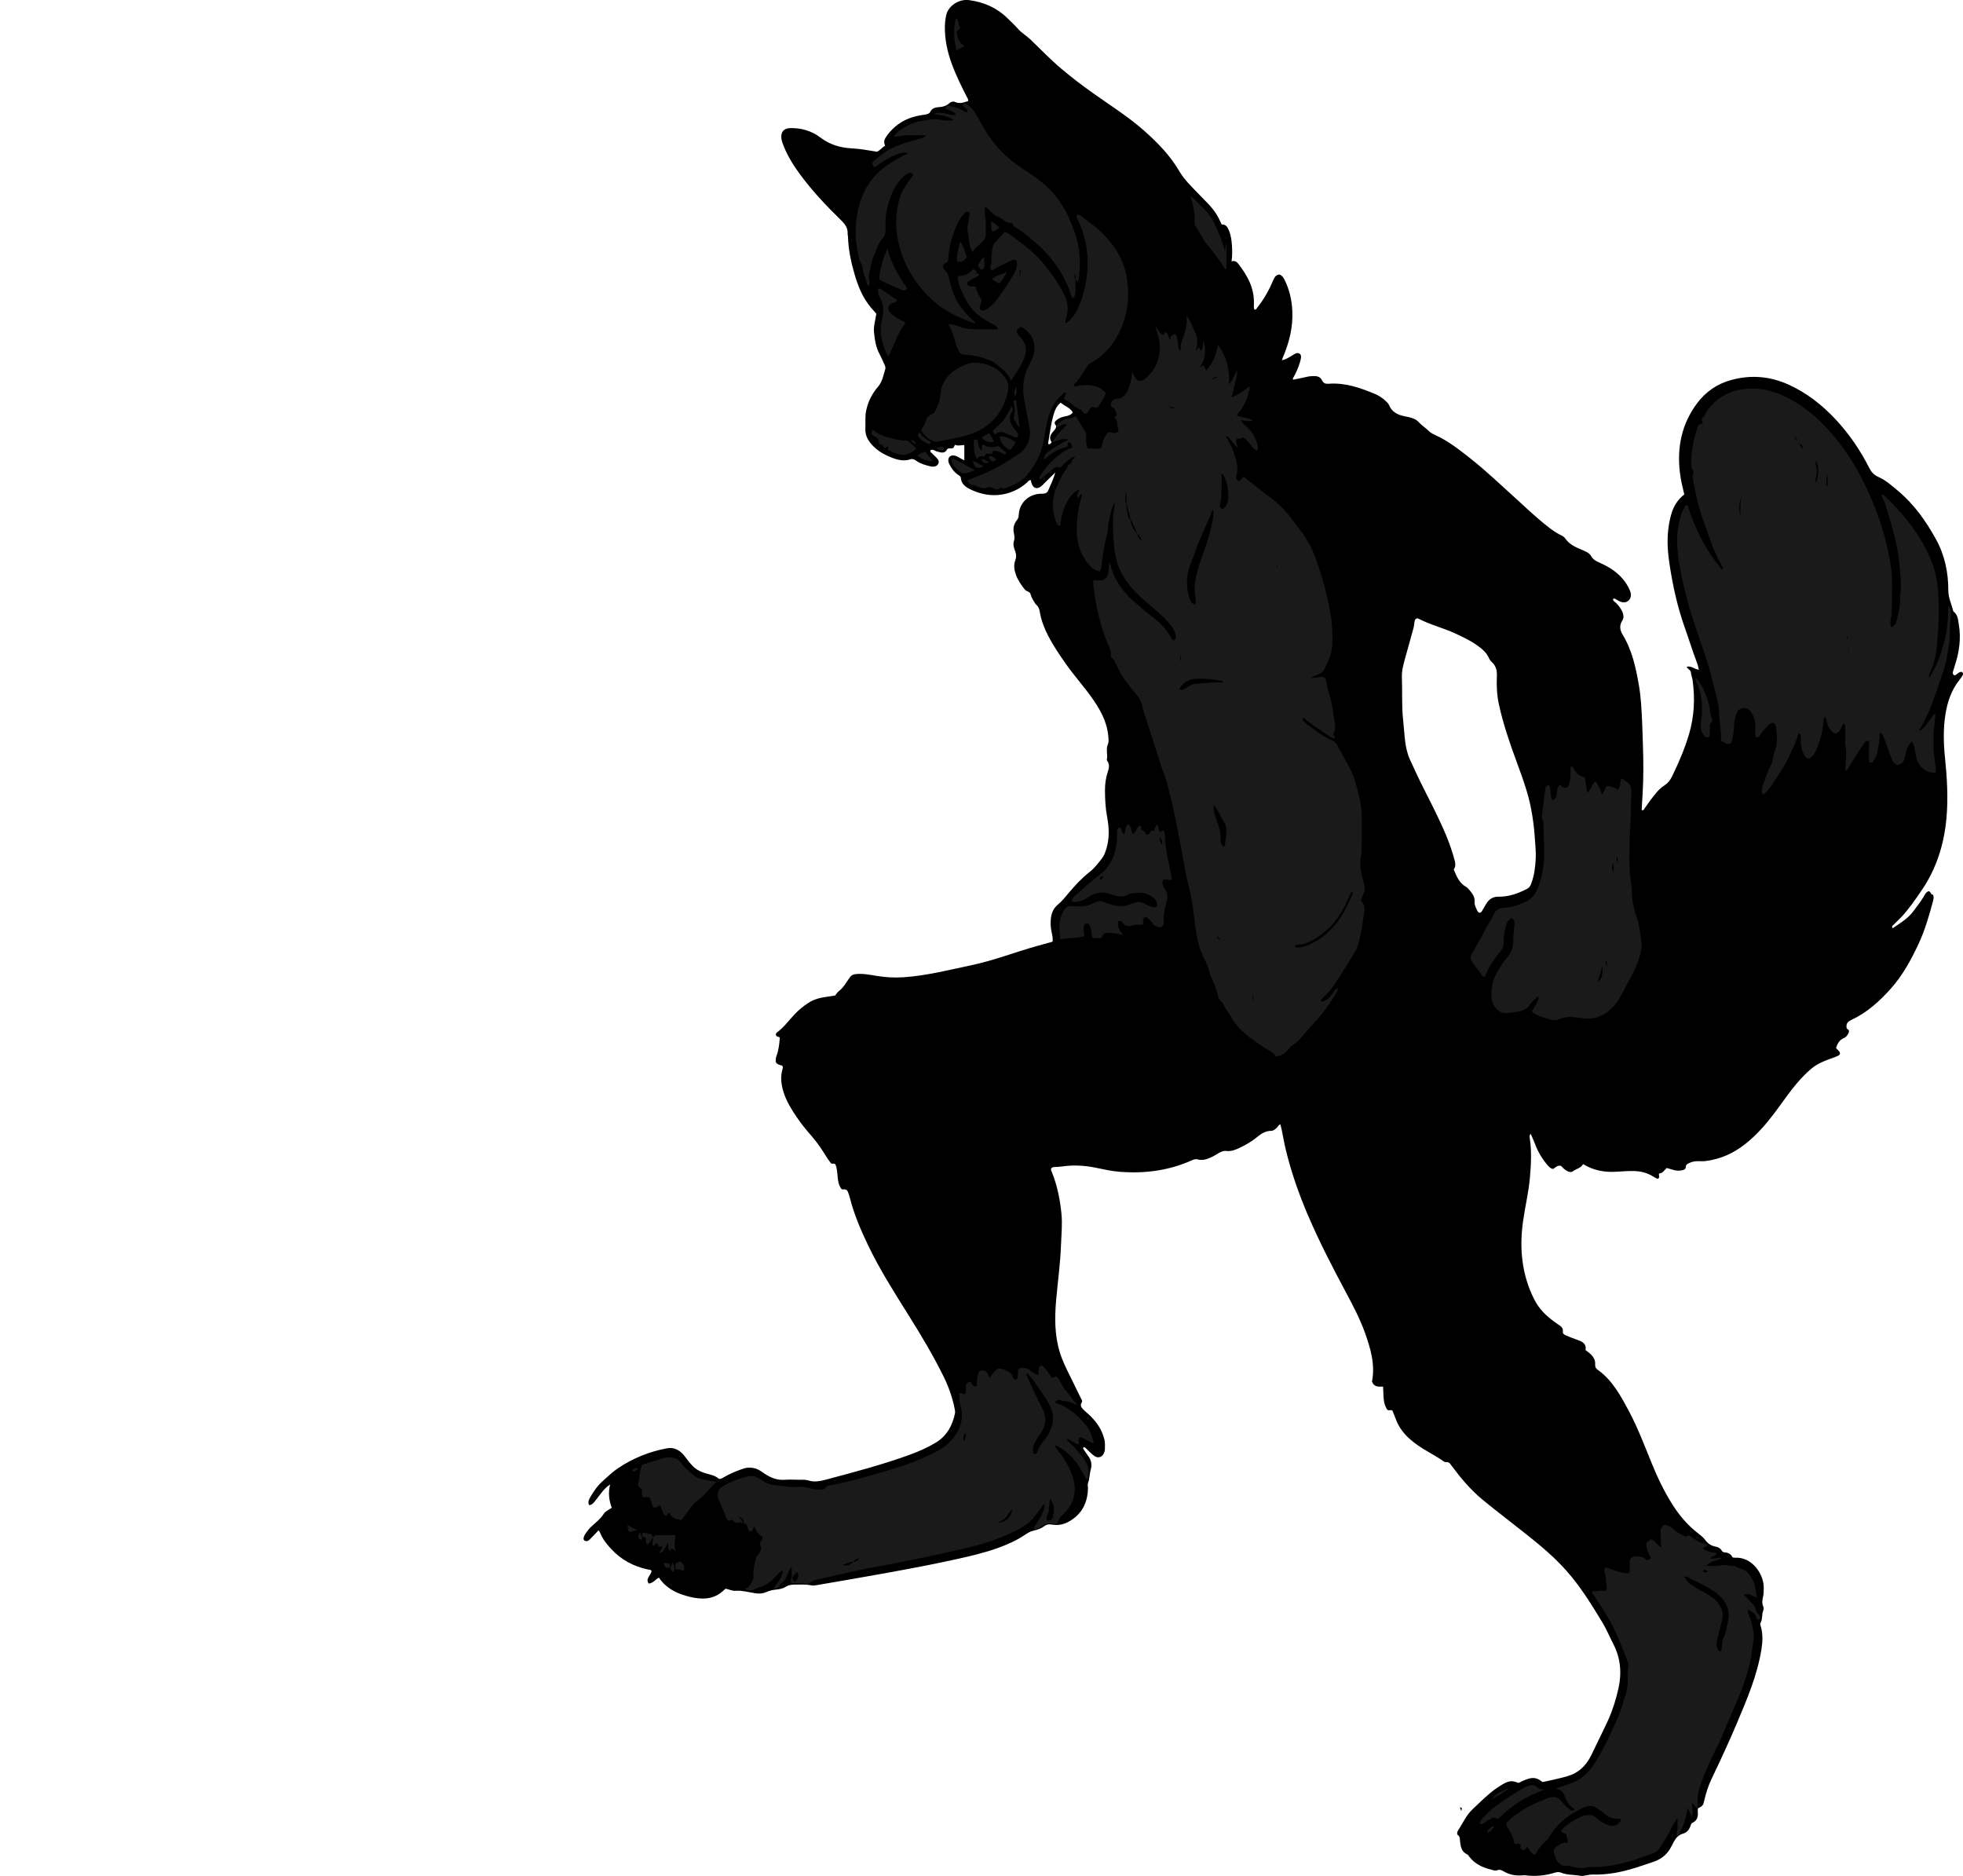 <?xml version="1.0" encoding="utf-8"?>
<!-- Generator: Adobe Illustrator 24.1.3, SVG Export Plug-In . SVG Version: 6.00 Build 0)  -->
<svg version="1.1" id="Layer_1" xmlns="http://www.w3.org/2000/svg" xmlns:xlink="http://www.w3.org/1999/xlink" x="0px" y="0px"
	 width="2933.58" height="2803.27" viewBox="0 0 2933.58 2803.27" enable-background="new 0 0 2933.58 2803.27" xml:space="preserve">
<g>
	<path d="M1159.65,1546.88c-0.55-1.54,0.15-3.1,1.53-4.11c10.59-7.75,18.05-18.53,27.03-27.85c5.82-6.04,12.24-11.25,19.19-15.88
		c7.92-5.27,16.77-7.91,26.11-9.2c4.92-0.68,9.82-1.51,14.54-2.24c1.87-2.29,3.22-4.76,5.26-6.3c7.32-5.51,11.42-13.54,16.61-20.68
		c2.16-2.97,4.47-4.43,8.08-4.9c10.77-1.38,21.2,0.77,31.69,2.49c13.43,2.21,26.74,3.08,40.53,2.13
		c34.68-2.38,68.08-10.98,101.85-18.1c32.99-6.96,64.3-19.22,96.59-28.33c7.95-2.24,15.93-4.41,24.31-6.72
		c1.03-7.22-1.79-13.83-2.48-20.61c-0.64-6.38-0.68-12.51,0.74-18.76c1.53-6.72,4.66-11.96,10.18-16.5
		c5.83-4.81,10.64-10.93,15.53-16.78c9.63-11.52,19.75-22.43,31.65-31.73c7.08-5.53,12.54-12.84,18.07-19.92
		c3.09-3.96,4.84-8.68,6.39-13.46c5.17-15.94,4.54-32,1.53-48.21c-2.5-13.43-3.28-27.06-3.27-40.68c0-9.3,1.33-18.56,4.28-27.48
		c1.71-5.18,2.84-10.3-0.47-15.34c-0.53-0.81-1.2-1.93-1.02-2.74c1.64-7.44-1.74-15.21,1.44-22.48c1.69-3.86,1.13-7.55,0.8-11.61
		c-1.87-22.86-12.71-41.7-25.67-59.69c-12.45-17.27-26.73-33.13-38.89-50.64c-9.12-13.13-18.08-26.32-25.43-40.57
		c-5.84-11.32-10.32-23.06-12.44-35.62c-0.69-4.1-1.79-7.71-5.09-10.46c-1.8-1.5-2.64-3.75-3.92-5.63
		c-2.29-3.35-3.76-6.93-4.94-10.71c-1.27-4.08-5.98-3.52-8.38-6.53c-5.45-6.84-10.41-13.96-13.35-22.14
		c-2.48-6.91-3.7-14.25-0.97-21.49c1.72-4.57,1.73-8.8-0.04-13.44c-1.97-5.16-3.79-10.31-1.75-16.34c1.19-3.52,0.32-7.98-0.44-11.85
		c-1.38-7.06,0.44-13.14,4.67-18.59c1.88-2.42,2.56-4.51,2.73-7.85c0.93-18.73,15.95-31.98,35.24-31.59
		c3.77,0.08,6.49-0.76,8.4-3.93c0.51-0.85,0.81-1.81,1.22-2.72c3.64-8.07,7.28-16.13,9.77-25.07c-4.88,4.79-9.75,9.58-14.65,14.35
		c-2.37,2.31-4.55,4.89-7.2,6.82c-5.67,4.12-10.87,2.38-13.36-4.24c-0.67-1.77-0.92-3.71-1.34-5.48c-3.17-0.18-4.26,2.27-5.92,3.74
		c-12.38,11.01-27.09,17.15-43.32,18.48c-14.44,1.18-28.53-2.27-41.53-8.65c-6.85-3.36-13.26-8.02-13.87-16.95
		c-0.19-2.79-2.76-3.65-4.54-4.89c-5.34-3.75-9.11-8.71-11.97-14.45c-0.74-1.48-1.65-2.96-1.96-4.54
		c-1.46-7.29,3.48-11.29,10.68-9.05c4.45,1.39,7.99,4.56,13.04,6.69c0-7.96,0-15.04,0-22.81c-5.03-0.04-9.59,1.72-13.97-0.43
		c-0.85,1.71-1.55,3.13-2.24,4.55c-1.83,1.11-3.87,0.75-5.85,0.89c-1.3,0.09-2.85-0.03-3.54,1.28c-3.9,7.35-9.68,4.65-15.47,3.26
		c-3.08-0.74-5.76-3.83-9.42-1.91c-1.15,2.48,1.05,3.5,2.28,4.8c2.73,2.9,5.93,5.4,8.37,8.51c3.29,4.2,1.23,9.44-3.94,10.9
		c-2.29,0.65-4.58,0.51-6.9-0.05c-7.44-1.79-14.82-3.76-21.14-8.29c-2.58-1.85-5.35-3.32-8.34-2.32c-12.08,4.05-23,0.03-33.73-4.67
		c-9.21-4.03-17.5-9.55-24.35-17.09c-6.31-6.94-10.1-14.7-9.65-24.35c0.4-8.64-0.6-17.34,1.07-25.92
		c2.66-13.7,8.77-25.75,17.82-36.3c6.57-7.66,8.1-17.34,10.88-26.51c0.91-3.01-0.93-5.85-2.11-8.56c-2.13-4.88-4.32-9.75-6.82-14.44
		c-5.46-10.24-6.93-21.47-7.99-32.7c-0.69-7.3,1.39-14.5,2.58-21.7c0.27-1.62,0.64-3.22,1.02-5.09c-2.85-3.26-5.73-6.43-8.47-9.72
		c-11.52-13.83-18.37-30.09-23.45-47.05c-5.72-19.12-9.97-38.61-10.52-58.71c-0.04-1.32-0.58-2.64-0.51-3.94
		c0.54-9.41-4.44-15.22-11.02-21.62c-21.47-20.88-41.99-42.78-59.86-66.93c-9.91-13.39-18.73-27.52-24.91-43.11
		c-1.47-3.71-2.84-7.46-3.27-11.48c-0.98-9.11,3.78-14.64,12.96-14.91c16.91-0.49,32.54,4.21,45.78,14.32
		c13.92,10.63,29.74,15.03,46.36,15.93c12.71,0.69,25.04,2.91,37.77,5.03c4.57-1.84,7.41-6.28,12.28-9.06
		c-3.35-6.03-0.5-10.7,2.97-15.42c12.71-17.28,29.95-26.81,50.88-30.17c2.63-0.42,5.32-0.54,7.88-1.22
		c2.17-0.58,4.36-1.23,5.58-3.69c2.49-5,7.15-6.75,12.36-7.03c6.06-0.32,11.57-1.63,16.23-5.94c2.25-2.08,5.68-3.1,8.44-1.81
		c6.77,3.16,12.9,0.73,19.5-1.29c0.72-2.7-1.1-4.82-2.21-7.02c-7.97-15.73-15.82-31.54-21.92-48.09
		c-6.71-18.19-10.79-36.99-10.51-56.49c0.08-5.61,0.81-11.29,1.99-16.78c2.97-13.88,18.87-24.63,34.4-22.5
		c21.69,2.98,40.96,11.19,56.79,26.67c5.46,5.34,11.09,10.54,16.13,16.25c5.57,6.31,12.91,10.39,18.88,16.17
		c15.06,14.57,29.63,29.69,45.65,43.24c15.23,12.88,31.05,24.98,47.34,36.51c26.05,18.44,53.16,35.47,77.12,56.73
		c19.97,17.72,38.49,36.81,52.09,60.06c8.01,13.69,19.59,24.28,30.35,35.57c8.72,9.15,18.13,17.62,24.97,28.49
		c3.04,4.83,5.29,9.96,8.08,15.64c6.32-0.6,8.77,4.14,10.85,9.16c2.96,7.15,3.89,14.82,4.38,22.4c0.48,7.57,0.62,15.22-0.57,23.57
		c4.83-1.73,7.9,0.71,10.39,3.93c13.28,17.16,23.37,35.59,23.04,58.17c-0.05,3.24-0.55,6.56,0.58,9.71
		c2.85,0.83,3.47-1.66,4.55-3.01c10.06-12.56,17.78-26.53,23.99-41.32c1.83-4.35,4.11-7.51,9.02-7.99c3.8,1.41,5.85,4.42,7.5,7.74
		c7.23,14.5,10.86,29.88,11.69,46.04c1.28,24.83-4.57,48.15-14.33,70.72c-0.37,0.86-0.56,1.8-1.14,3.73
		c5.57-1.11,9.59-3.92,13.8-6.22c2.33-1.28,4.46-3,6.88-4.02c4.35-1.84,8.25,0.94,7.84,5.66c-0.25,2.95-1.09,5.89-1.98,8.74
		c-2.18,7-5.13,13.7-8.62,20.15c-0.72,1.34-2.29,2.45-1.23,4.69c7.3-1.49,14.73-2.83,22.05-4.58c2.99-0.71,5.93-0.7,8.91-0.82
		c5.38-0.21,9.93,1.4,12.38,6.58c1.84,3.88,4.86,5.23,8.91,4.91c0.33-0.03,0.67-0.01,1-0.03c24.33-1.8,46.6,5.9,68.52,15.01
		c6.16,2.56,11.8,6.22,16.66,10.86c1.9,1.81,4.03,3.77,4.99,6.1c4.28,10.39,12.88,14.56,22.99,16.59
		c7.88,1.58,16.13,2.96,21.63,9.12c4.3,4.82,9.77,7.98,14.19,12.48c2.81,2.86,6.32,4.77,9.98,6.42
		c19.32,8.68,35.74,21.71,52.25,34.67c23.58,18.5,45.11,39.31,67.36,59.31c11.62,10.45,22.9,21.29,34.79,31.41
		c10.86,9.25,21.74,18.58,34.75,24.92c2.04,0.99,4.12,2.54,5.37,4.38c6.27,9.24,16.07,13.21,25.67,17.28
		c5.29,2.24,10.3,4.1,13.35,9.57c2.08,3.72,5.58,6.15,9.68,8.05c8.11,3.77,16.29,7.5,23.55,12.92c10.32,7.7,18.71,16.93,23.86,28.87
		c0.66,1.52,1.36,3.08,1.66,4.69c0.86,4.53-0.1,8.61-3.73,11.71c-3.42,2.91-7.44,2.77-11.33,1.43c-2.47-0.85-4.67-2.49-7-3.75
		c-1.42-0.77-2.83-1.91-4.54-0.28c0.19,3.01,3.01,4.11,4.75,5.87c3.32,3.35,6.26,6.99,8.41,11.11c2.52,4.85,3.95,10.45,0.83,15.23
		c-4.76,7.3-3.31,14.59,0.43,20.73c14.16,23.25,19.77,49.09,24.34,75.33c3.2,18.38,4.05,36.94,4.92,55.56
		c0.58,12.3,0.82,24.6,1.24,36.9c0.77,22.61,0.84,45.25-0.4,67.82c-0.49,8.92-0.95,17.85-1.56,26.68c3.12,1.19,3.62-1.37,4.61-2.81
		c5.46-7.95,11.16-15.72,17.38-23.12c3.45-4.11,7.24-7.82,11.76-10.68c5.22-3.3,8.76-7.73,11.51-13.33
		c10.09-20.6,19.09-41.58,25.59-63.62c7.84-26.62,9.09-53.59,5.19-80.91c-0.51-3.6-2.14-7.08-2.38-10.68
		c-0.29-4.39-4.87-5.21-6.43-8.86c6.81-2.08,11.61,3.68,18.27,4.35c-0.96-3.66-1.48-6.88-2.63-9.86
		c-6.6-17.04-11.81-34.57-17.98-51.77c-11.12-30.99-18.25-63.07-23.2-95.65c-1.3-8.57-2.29-17.17-2.71-25.75
		c-0.85-17.31,0.73-34.55,5.83-51.22c3.37-11.01,9.56-20.39,18.88-27.63c-2.67-10.93-5.17-21.55-6.5-32.42
		c-4.6-37.86,2.51-72.88,25.58-103.78c12.93-17.3,29.98-29.1,51-34.85c29.34-8.03,57.88-5.7,85.53,6.79
		c27.39,12.37,50.47,30.52,70.9,52.45c20.36,21.85,36.82,46.25,50.27,72.8c2.9,5.72,6.86,9.92,13.2,12.76
		c11.27,5.05,20.61,13.37,30.01,21.3c23.73,20.01,41.31,44.95,56.18,71.9c13.15,23.85,18.48,49.76,18.42,76.77
		c-0.02,10.65,4.81,19.86,7.11,29.8c0.14,0.62,0.5,1.34,0.99,1.71c6.27,4.8,6.36,11.96,7.55,18.84c3.65,21.17,0.66,41.64-5.97,61.79
		c-1.04,3.16-2.04,6.33-2.9,9.54c-0.59,2.21,0.42,3.84,2.38,4.98c4.12-0.99,6.4-6.14,11.41-5.14c1.88,1.64,1.73,3.58,0.64,5.42
		c-1.18,2-2.55,3.91-4.01,5.72c-12.53,15.46-18.63,33.49-21.61,52.9c-3.26,21.21-2.76,42.41-0.59,63.65
		c3.09,30.17,4.94,60.47,2.23,90.68c-3.53,39.32-15.15,76.15-37.84,109.03c-9.27,13.43-18.43,26.92-29.62,38.86
		c-3.86,4.11-8.07,7.89-12.05,11.89c-1.08,1.09-2.76,2.2-0.77,4.73c10.89-7.48,22.38-14.15,30.57-25.05
		c5.39-7.18,10.93-14.24,15.61-21.94c1.84-3.03,3.18-6.7,7.27-8.3c3.75,0.11,3.05,6.1,6.83,5.06c1.39,3.91,0.64,6.96-0.1,9.75
		c-5.9,22.18-12.33,44.24-22.13,65.06c-10.93,23.22-23.18,45.65-40.37,65.08c-16.92,19.12-35.52,36.01-58.81,47.08
		c-4.45,2.11-8.22,4.31-8.02,10.09c0.06,1.79,0.09,3.16,1.81,4.15c2.65,1.54,2.17,3.76,1.08,6.05c-1.48,3.12-3.71,5.94-6.73,7.15
		c-6.88,2.76-9.53,8.49-11.82,14.66c0.45,0.59,0.78,1.18,1.24,1.6c6.85,6.26,6.39,8.85-2.28,11.95c-7.82,2.8-15.63,5.57-23.1,9.27
		c-9.07,4.5-16.32,11.04-23.44,18.2c-17.27,17.36-30.36,37.88-45.04,57.21c-12.7,16.72-26.48,32.46-43.12,45.55
		c-17.39,13.68-36.76,22.48-58.73,25.29c-3.94,0.5-7.99,0.31-11.98,0.26c-4.42-0.06-8.64,0.75-12.6,2.64
		c-2.63,1.25-5.41,2.28-5.43,6.25c-0.01,3.2-3.14,4.24-5.68,4.73c-3.91,0.75-7.94,0.81-11.87-0.33c-3.51-1.01-7.02-2.01-10.94-3.14
		c-3.52,3.03-5.83,8.07-11.12,8.09c-1.81,2.6,1.35,4.89-1.27,7.55c0,0-1.11,0.73-1.78,0.44c-2.12-0.9-4.12-2.11-6.08-3.34
		c-9-5.62-18.9-8.06-29.4-8.18c-8.64-0.1-17.24,0.52-25.87,1.07c-17.18,1.09-33.82-1.83-49.51-11.44
		c-3.08,6.2-10.01,6.73-14.86,10.58c-2.8,2.23-6.3,1.24-9.42-0.48c-3.56-1.95-6.26-4.87-8.42-7.33c-5.86-1.74-8.48,2.8-12.23,4.55
		c-4.33-0.84-6.76-4.06-9.3-7.11c-7.74-9.27-13.63-19.6-17.83-30.94c-1.71-4.6-3.84-9.04-6.19-14.5c-2.11,2.37-1.75,4.25-1.49,5.92
		c3.08,19.88,2.1,39.74,0.31,59.66c-2,22.22-7.32,43.89-10.36,65.92c-5.54,40.05-1.79,78.89,16.67,115.6
		c5.97,11.87,14.44,21.47,24.76,29.58c3.66,2.88,7.38,5.69,11.24,8.28c3.96,2.66,7.81,5.02,6.91,10.91
		c-0.39,2.53,1.96,4.12,4.13,5.11c3.33,1.51,6.73,2.85,10.14,4.18c3.41,1.33,6.86,2.54,10.29,3.81c6.63,2.44,10.73,6.6,9.38,14.21
		c2.3,1.79,4.47,3.3,6.44,5.04c4.91,4.35,8.47,9.43,7.89,16.43c-0.28,3.31,0.97,5.92,3.59,7.77c22.31,15.79,34.66,39.13,47.05,62.35
		c13.18,24.69,23.04,50.85,33.55,76.73c8.65,21.3,18.5,42.04,30.74,61.54c10.32,16.44,22.61,31.23,38.05,43.25
		c4.19,3.26,8.66,6.58,11.68,10.81c4.01,5.62,9.19,8.56,15.53,9.79c3.88,0.75,6.94,2.39,8.88,5.74c1.14,1.98,2.68,2.74,4.82,2.88
		c5.32,0.37,9.46,2.71,11.49,7.49c1.54,0.2,2.54,0.49,3.52,0.43c26.58-1.57,43.75,26.03,43.05,45.62
		c-0.14,3.99,0.02,8.08-0.85,11.93c-1.19,5.29-2.21,10.29,0.16,15.57c0.74,1.64,0.69,4.16-0.02,5.84c-2.5,5.9-0.82,12.66-4.03,18.35
		c-1.13,2-0.11,3.93,0.43,5.77c3.23,11.13,2.7,22.25,0.91,33.58c-6.11,38.52-21.28,73.95-36.25,109.55
		c-12,28.54-25.07,56.56-38.41,84.48c-4.9,10.25-8.29,21-10.83,32.08c-1.79,7.82-2.02,7.76-9.47,11.74c-0.08,1.8-0.42,3.8-0.21,5.75
		c0.73,6.93-1.15,12.54-7.72,15.77c-2.51,1.23-2.73,3.63-3.54,5.7c-2.17,5.52-5.2,9.12-11.65,10.87c-5.5,1.5-10,6.27-12.87,11.79
		c-1.84,3.54-3.6,7.12-5.62,10.55c-6.05,10.21-15.09,16.47-26.31,19.98c-8.53,2.67-16.91,5.83-25.45,8.48
		c-20.42,6.32-41.17,10.6-62.72,10.04c-3.62-0.09-7.32,0.44-10.87,1.22c-2.99,0.66-6.03,1.14-8.91,0.62
		c-9.43-1.73-19.28-0.9-28.38-4.56c-3.22-1.3-6.1-1.17-9.57-0.09c-14.42,4.51-29.24,5.9-44.28,3.91c-1.69-0.22-3.21,0.06-4.83,0.18
		c-9.45,0.68-18.51-0.97-26.84-5.71c-3.21-1.83-6.15-3.63-10.21-1.94c-3.21,1.34-6.57-0.39-9.76-1.16
		c-12.59-3.03-23.77-8.52-31.9-19.08c-1.01-1.31-1.99-2.98-3.37-3.6c-8.33-3.75-9.52-11.33-10.47-19c-0.43-3.5,0.49-7-3.27-9.8
		c-2.01-1.5-0.93-5.11,0.59-7.39c6.96-10.47,11.84-22.23,21.36-31.13c11.67-10.91,22.74-22.45,35.95-31.58
		c3.28-2.27,6.65-4.45,10.15-6.37c8.96-4.92,13.04-5.09,22.58-1.38c18.28-9.32,25.32-9.85,35.91-1.37
		c12.35-2.4,24.61-5.21,36.79-8.65c17.04-4.81,28.2-15.7,35.8-31c4.88-9.84,9.59-19.76,14.35-29.66
		c3.75-7.79,7.61-15.54,11.17-23.42c6.87-15.22,11.75-31.18,15.35-47.38c5.04-22.69,3.26-44.93-7.63-65.99
		c-5.51-10.64-10.06-21.84-16.24-32.06c-16.51-27.32-33.2-54.45-54.67-78.47c-23.72-26.53-51.83-47.74-79.53-69.55
		c-15.16-11.93-30.45-23.71-45.33-35.98c-17.82-14.7-32.51-32.36-46.23-50.84c-1.98-2.66-3.35-5.5-7.73-5.03
		c-2.95,0.32-5.33-2.43-7.88-3.97c-7.4-4.48-14.74-9.06-22.26-13.33c-8.14-4.63-15.75-9.99-22.88-15.98
		c-10.37-8.71-18.22-19.32-22.85-32.18c-1.35-3.75-2.95-7.42-4.49-11.28c-1.78-2.3-4.34,0.37-7.59-1.41
		c-7.07-9.62-5.53-22.26-6.46-34.71c-6.83,0.22-13.5,0.81-16.61-7.55c5.03-24.74-1.85-48.64-10.24-72.27
		c-7.59-21.4-18.19-41.45-28.87-61.39c-20.11-37.56-39.63-75.4-56.44-114.57c-13.79-32.13-25.26-65.08-33.45-99.1
		c-2.25-9.35-3.83-18.87-5.77-28.3c-0.6-2.9-1.37-5.77-2.08-8.76c-3.16,1.08-3.98,3.92-5.9,5.65c-2.25,2.02-4.58,4.03-7.77,4.06
		c-8.51,0.08-15.12,4.25-21.33,9.46c-7.96,6.69-16.98,11.74-26.32,16.14c-6.01,2.83-12.24,5.37-19.19,4.51
		c-4.56-0.56-8.44,1.26-12.24,3.47c-3.73,2.17-7.4,4.54-11.33,6.27c-6.12,2.68-12.51,4.86-19.32,2.89
		c-3.96-1.15-7.29,0.61-10.5,2.01c-33.67,14.79-68.97,19.24-105.32,16.58c-12.57-0.92-24.91-3.76-37.26-6.28
		c-16.44-3.36-32.93-4.22-49.59-1.8c-3.94,0.57-7.96,0.64-11.94,0.9c-1.71,0.11-3.3,0.42-4.53,2.06c-0.89,1.88,0.31,3.7,1,5.4
		c8.09,20.23,12.32,41.19,14.4,62.91c1.47,15.41-0.16,30.57-0.71,45.76c-1,27.51-4.82,54.86-7.24,82.3
		c-2.32,26.2-2.43,52.52,5.37,78.19c3.89,12.8,9.87,24.66,15.77,36.57c5.32,10.73,10.6,21.48,15.82,32.26
		c0.97,2.01,2.77,4.08,1.17,6.5c-2.61,3.93-0.65,6.97,1.89,9.73c2.25,2.43,4.83,4.56,7.32,6.77c11.95,10.62,21.01,23.04,24.78,38.92
		c1.18,4.98,0.8,9.93,0.66,14.9c-0.06,1.92-0.79,3.94-1.63,5.71c-2.76,5.8-8.82,7.47-14.07,3.74c-2.97-2.11-5.54-4.77-8.3-7.17
		c-2.46-2.14-4.23-5.14-7.51-6.32c-2.07,2.26,0.05,3.79,0.91,5.24c1.68,2.84,3.76,5.45,5.68,8.15c4.47,6.28,6.11,12.66,3.81,20.61
		c-1.91,6.57-1.6,13.75-4.18,20.36c-0.78,1.98,0.1,4.58,0.06,6.89c-0.37,22.37-9.29,39.88-29.39,50.75
		c-7.69,4.16-15.98,5.51-24.77,4.01c-3.82-0.65-7.31-0.52-11.09,2.37c-4.31,3.29-9.98,5.41-15.37,6.5
		c-5.52,1.12-9.75,3.87-14.16,6.83c-12.52,8.4-26.22,14.39-40.36,19.46c-19.45,6.97-39.52,11.67-59.64,16.17
		c-36,8.06-72.27,14.76-108.54,21.37c-33.98,6.2-68.04,11.94-102.08,17.81c-2.6,0.45-5.43,0.88-7.93,0.33
		c-7.26-1.61-14.57-1.1-21.87-1.16c-5.91-0.05-11.45-0.02-17.06,3.62c-4.44,2.88-10.62,3.55-16.15,4.14
		c-4.43,0.47-8.42,1.76-12.38,3.45c-5.36,2.28-10.7,2.66-16.55,1.72c-9.77-1.57-19.42-4.32-29.5-3.67
		c-5.02,0.32-9.61-2.17-14.69-3.16c-1.55,1.35-3.06,2.61-4.52,3.93c-10.33,9.31-22.59,11.84-36.07,10.52
		c-9.02-0.88-17.65-3.23-26.11-6.24c-13.46-4.79-24.8-12.6-33.09-24.73c-5.27,2.78-8.47,8.26-15.13,8.9
		c-5.39-7.63,3.42-12.24,4.19-18.51c-0.74-2.53-3.15-2.03-4.93-2.41c-21.82-4.58-40.55-14.61-55.7-31.13
		c-6.56-7.15-12.56-14.63-16.12-23.8c-0.46-1.18-1.32-2.2-2.32-3.81c-3.93,4.11-7.5,7.99-11.23,11.69c-2.54,2.51-5,5.87-9.31,4.04
		c-2.83-1.21-2.59-5.35,0.93-10.63c2.38-3.58,5.06-7.08,8.15-10.04c6.66-6.4,14.24-11.7,19.31-19.89c2.24-3.63,7.27-5.54,11.77-8.75
		c-3.85-10.76-5.81-22.06-2.31-34.92c-6.02,3.92-9.67,8.11-13.1,12.54c-3.26,4.21-6.49,8.45-9.8,12.62
		c-2.25,2.84-4.62,5.59-8.67,5.76c-2.23-4.87-0.02-8.76,2.14-12.46c5.07-8.64,10.77-16.88,18.32-23.57
		c7.46-6.61,14.68-13.69,22.92-19.2c22.37-14.96,47.01-24.95,73.51-29.72c10.76-1.94,19.38,3.27,25.92,11.78
		c3.64,4.75,7.13,9.56,11.28,13.95c5.24,5.54,11.48,8.97,18.53,11.27c6.89,2.24,14.34,2.85,20.28,7.82c2.26,1.89,5,0.52,7.42-0.92
		c8.04-4.76,16.56-8.57,25.33-11.75c4.03-1.46,8.03-3.02,12.51-3.19c7.59-0.29,13.73,1.72,20.23,6.33c9.6,6.81,20.17,12.71,33,11.83
		c7.63-0.52,15.33-0.18,22.99-0.06c4.32,0.07,8.93-0.41,12.9,0.9c9.13,3.01,17.85,1.27,26.52-1.04
		c42.09-11.21,84.22-22.27,125.22-37.16c13.5-4.9,26.55-10.66,38.85-18.04c16.51-9.9,25-25.26,28.89-43.57
		c0.56-2.62-0.04-5.23-0.57-7.88c-3.24-16.08-8.57-31.44-15.74-46.14c-15.78-32.35-34.3-63.13-53.4-93.61
		c-21.19-33.83-42.66-67.54-59.96-103.63c-11.09-23.12-21.19-46.63-27.48-71.59c-0.49-1.93-1.06-3.85-1.74-5.72
		c-2.28-6.28-2.62-6.47-10.33-6.62c-8.67-10.8-4.29-25.1-9.31-36.86c-1.69-2.93-5.33,0.08-7.12-2.52c-1.5-2.19-3.32-4.17-4.71-6.42
		c-6.99-11.36-14.22-22.59-22.97-32.64c-8.32-9.55-16.35-19.27-23.45-29.77c-7.65-11.32-14.75-22.85-19.04-36.02
		c-3.93-12.03-5.47-23.94-1.57-36.22c0.29-0.9,0.04-1.97,0.04-2.89c-0.46-0.58-0.78-1.4-1.27-1.52c-9.12-2.3-10.4-4.2-8.55-12.93
		c0.07-0.32,0.19-0.64,0.31-0.95c3.45-8.9,4.38-18.26,5.17-27.66C1164.1,1548.54,1160.58,1549.94,1159.65,1546.88z M2172.48,1299.24
		c4.46,10.74,8.51,20.56,18.64,26.14c2.24,1.24,3.99,3.54,5.68,5.58c3.86,4.66,7.37,9.68,6.89,16.06
		c-0.41,5.37,2.03,9.69,4.16,14.14c1.69,3.52,4.74,3.64,6.8,0.36c2.65-4.22,4.84-8.74,7.66-12.83c4.02-5.82,9.65-8.87,16.94-8.74
		c15.35,0.29,29.22-4.73,42.65-11.69c3.3-1.71,4.86-3.85,6.15-7.16c4.77-12.25,6.28-25.03,6.99-38c0.53-9.66-0.57-19.23-1.2-28.84
		c-1.59-23.92-4.96-47.57-11.78-70.55c-4.53-15.25-9.95-30.27-15.49-45.19c-10.41-28.05-20.03-56.32-26.49-85.57
		c-3.16-14.3-3.71-28.78-3.11-43.38c0.3-7.42-1.35-14.51-7.12-19.86c-2-1.85-3.66-3.81-4.74-6.31c-3.73-8.6-10.66-14.16-18.08-19.38
		c-10.63-7.48-22.25-12.91-34.07-18.23c-17.23-7.76-35.71-12.28-52.52-21.04c-3.31-1.73-5.67-0.2-6.45,3.65
		c-0.66,3.24-0.69,6.64-1.55,9.81c-3.88,14.4-8.01,28.75-11.96,43.13c-2.81,10.23-5.92,20.31-5.46,31.25
		c0.87,20.92-0.51,41.85,1.81,62.81c1.2,10.84,1.7,21.86,3.13,32.7c1.21,9.19,3.17,18.38,7.07,26.89
		c6.78,14.78,13.59,29.56,20.97,44.04c9.5,18.64,18.86,37.34,27.55,56.37c7.6,16.63,14.06,33.68,18.61,51.44
		C2175.29,1291.34,2175.35,1295.27,2172.48,1299.24z M1585.11,601.67c-7.17,5.8-9.38,13.38-11.44,21.04
		c-3.53,13.1-4.96,26.59-7.32,39.9c-0.07,0.38,0.67,0.89,1.04,1.36c1.99,0.12,2.8-1.49,4.32-3.18c-4.51-6.05-2-11.37,2.6-16.36
		c1.11-1.21,2.24-2.48,3.01-3.91c0.91-1.71,1.74-3.51,0.11-5.48c-2.57-3.12-0.86-5.43,1.72-7.5c3.72-2.99,8.07-4.5,12.65-5.37
		c4.23-0.81,8.3-1.77,11.47-5.75C1599.44,609.16,1591.45,607.2,1585.11,601.67z"/>
	<path d="M2183.91,2706.64c-0.69-1.88-1.38-3.75-2.12-5.75C2187.01,2700.61,2183.35,2704.68,2183.91,2706.64z"/>
	<g>
		<path fill="#1A1A1A" d="M1820.18,515.9c11.58,12.84,18.73,39.5,16.13,59c6.08-6.46,7.57-14.72,12.66-20.83
			c0.25,6.81-2.05,13.11-3.43,19.54c-1.37,6.4-3.18,12.7-5.06,20.1c10.85-3.27,17.74-10.85,27.51-16.22
			c-2.33,17.12-9.29,30.71-20.01,43.31c8,3.36,16.68,2.78,24.76,8.01c-6.78,0.98-11.97,0.91-18.41-1.66
			c2.41,5.37,5.46,7.9,8.63,10.52c8.22,6.78,13.05,15.83,16.11,25.84c0.94,3.07,1.67,6.47-0.97,10.13
			c-8.35-4.58-11.23-14.62-20.58-20.11c-0.78-0.37-2.02,2.31-4.1,2.09c-1.91-0.2-4-0.72-5.59,0.94c-1.94,4.06,1.88,7.61,0.95,12.16
			c-5.52-5.91-9.14-12.92-15.78-17.33c-1.82,2.27,0.65,3.44,1.41,4.77c6.31,11.05,11.12,22.63,13.64,35.17
			c1.21,5.99,1.52,11.73-0.09,17.71c-1.4,5.19-1.09,5.28,2.01,9.78c4.58,0.27,5.37-4.46,8.5-6.51c8.02,6.36,16.01,12.77,24.09,19.07
			c4.97,3.87,10.05,7.6,15.13,11.33c13.77,10.14,25.38,22.46,35.37,36.22c5.43,7.49,11.52,14.43,16.62,22.26
			c6.23,9.57,11.44,19.52,15.33,30.09c12.11,32.93,18.68,58.38,24.02,90.21c2.32,13.81,2.59,27.79,1.92,41.68
			c-0.61,12.76-5.56,24.55-11.14,35.93c-1.93,3.92-4.94,6.99-9.34,8.55c-3.7,1.31-7.23,3.11-12.78,5.54
			c8.46,0.19,14.73-2.81,20.78-1.26c2.81,2.38,3.57,5.57,3.88,8.33c0.88,7.97,3.66,15.37,5.83,22.95
			c3.58,12.52,4.41,25.51,6.79,38.23c0.92,4.92,0.45,10.24-2.21,14.81c-1.06,1.82,0.09,2.38,0.92,3.24c0.99,1.02,1.67,2,0.2,4.04
			c-8.96-3.05-15.9-9.87-23.9-14.74c-7.89-4.79-14.98-10.9-22.34-16.37c-2.47,2.02-0.53,3.11,0.26,4.27
			c3.07,4.51,7.74,7.21,11.93,10.47c9.74,7.57,19.93,14.44,31.24,19.42c3.24,1.43,5.42,3.33,7.14,6.45
			c5.44,9.86,10.82,19.78,16.11,29.7c4.38,8.21,8.92,16.64,11.24,25.89c2.34,9.34,4.93,18.62,6.98,28.02
			c2.06,9.42,2.73,19.03,2.61,28.7c-0.13,10.66,0,21.32-0.04,31.99c-0.03,7.64-0.18,15.22-1.33,22.86
			c-1.44,9.54-0.84,19.07,1.66,28.66c5.6,21.54,5.57,18.13-1.92,36.96c6.65,5.27,5.96,12.47,4.81,20.26
			c-2.23,15.13-4.35,30.24-8.61,44.97c-1.12,3.86-2.42,7.59-4.56,11.02c-8.6,13.82-16.97,27.79-25.81,41.46
			c-6.67,10.31-13.74,20.39-23.3,28.38c-1.27,1.06-2.42,2.3-1.11,4.95c12.24-1.73,15.66-13.77,23.65-20.85
			c1.68,3.36-0.29,5.93-1.66,8.11c-4.77,7.61-9.75,15.1-14.96,22.41c-9.65,13.55-21.31,25.45-32.26,37.9
			c-5.86,6.66-11.68,13.72-19.47,18.46c-1.82,1.11-2.79,2.79-4.05,4.3c-5.03,6.06-10.82,10.84-19.73,11.68
			c-2.31-4.44-6.66-7.41-11.31-9.96c-11.43-6.26-21.68-14.24-31.88-22.22c-10.04-7.85-18.28-17.53-24.5-28.63
			c-3.73-6.66-9.06-12.37-11.64-19.7c-6.99-4.17-6.88-11.97-9.21-18.44c-2.69-7.48-5.21-15.02-8.99-22.03
			c-1.63-3.03-1.5-6.44-2.57-9.5c-1.86-5.31-4.05-10.56-6.63-15.57c-8.81-17.16-12.01-35.62-14.32-54.57
			c-1.91-15.75-3.56-31.56-7.46-47.13c-5.23-20.9-8.74-42.24-12.8-63.43c-5.93-30.96-11.54-62.02-19.81-92.48
			c-1.82-6.7-3.65-13.45-6.16-19.91c-7.48-19.25-12.55-39.27-19.21-58.78c-3.11-9.12-6.12-18.28-9.07-27.46
			c-1.32-4.11-2.85-8.24-3.43-12.48c-1-7.26-4.39-13.09-9.08-18.45c-6.34-7.24-11.9-15.1-17.74-22.7
			c-6.4-8.31-9.96-17.72-14.67-26.68c-1.46-2.78-3.1-5.01-5.77-7.03c0.55-5.4-0.25-10.74-2.87-15.84
			c-2.58-5.03-4.24-10.46-6.34-15.7c-3.46-8.65-5.92-17.58-8.21-26.51c-4.2-16.4-7.24-33.07-8.89-49.95
			c-0.22-2.27-0.39-4.65,0.77-6.91c3.35,0.19,6.61,0.61,9.85,0.51c5.71-0.18,9.17-2.99,11.02-8.35c1.88-5.42,1.51-11.13,2.03-18.88
			c3.49,8.11,4.69,14.77,7.61,20.87c7.33,15.34,17.93,27.98,30.54,39.02c9.01,7.88,18.21,15.59,27.76,22.79
			c11.37,8.57,20.64,18.74,27.24,31.36c0.58,1.11,1.63,1.98,2.71,3.26c4.06-1.88,4.12-5.25,3.44-8.41
			c-1.06-4.92-3.42-9.34-6.36-13.45c-5.87-8.19-13.33-14.83-20.74-21.52c-10.85-9.81-22.63-18.58-32.72-29.24
			c-12.96-13.7-23.68-28.79-28.51-47.36c-3.1-11.94-4.19-24.18-4.75-36.47c-0.48-10.64-1.33-21.28-0.01-31.91
			c0.69-5.5,1.47-11,2.44-18.12c-3.87,5.44-5.04,10.49-6.21,15.28c-2.04,8.36-4.28,16.74-4.37,25.46c-0.02,1.98-0.17,4.06-0.76,5.93
			c-5.33,16.9-6.92,34.47-9.36,51.88c-0.18,1.29-0.71,2.53-1.19,4.18c-8.12-0.54-13.43-5.47-18.1-11.05
			c-11.8-14.12-16.77-30.75-17.07-48.91c-0.29-17.4,1.95-34.48,7.12-51.14c0.39-1.25,1.23-2.41,0.46-3.99
			c-3.63,0.03-2.86,4.87-5.84,5.53c-2.83-4.83,0.68-8.56,2.6-12.78c-14.58,5.08-27.04,28.64-28.84,53.97
			c-2.86,0.85-4.3-0.97-5.34-3.08c-3.28-6.65-4.81-13.82-5.41-21.12c-0.85-10.37-0.14-20.68,3.96-30.38
			c4.39-10.37,8.65-20.84,15.77-29.82c1.59-2,2.03-5.89,3.83-6.53c3.17-1.12,3.93-2.69,4.69-5.59c0.58-2.2,2.85-3.96,5.46-7.3
			c-6.52,2.37-10.67,5.32-14.39,9.02c-2.13,2.11-4.27,4.21-6.45,6.27c-1.21,1.14-2.74,2.75-4.28,1.97
			c-5.31-2.67-8.1,1.65-11.26,4.03c-5.82,4.38-11.18,9.35-16.72,14.06c-2.2-2.1-1.05-3.84-0.1-5.56
			c8.49-15.24,28.97-35.49,47.7-42.38c-0.43-3.17-0.29-6.59-3.88-8.21c-3.83,0.91-2.23,4.39-3.6,7.27
			c-13.15,2.18-24.09,9.5-34.69,19.36c-0.05-5.94,2.75-9.14,6.48-11.94c9.57-7.18,19.74-13.35,30.66-18.37
			c-9.18-1.6-9.18-1.6-24.23,4.17c5.93-10.73,13.17-18.87,22.13-26.71c-6.59-2.2-10.6,2.75-15.24,4.24
			c-1.18-1.75-0.61-3.01,0.28-3.97c4.4-4.78,9.78-8.41,16.21-8.99c4.08-0.37,7.52-1.86,10.63-3.54c1.07,0.81,1.77,1.1,2.08,1.61
			c4.43,7.23,8.79,14.51,13.22,21.74c1.72,2.8,0.84,5.85,1.05,8.78c0.36,5.23-0.57,10.65,2.78,16.21c6.33-2.1,13.21,2.96,20.3-2.2
			c1.09-7.52,3.44-15.37,9.45-21.82c2.77-1.25,5.55,0.1,8.49,0.52c5.7,0.83,9.09-3.59,6.27-8.48c-1.39-2.41-0.45-3.99-0.61-5.91
			c-0.24-2.84-1.73-6.17-4.34-8.37c0-2.17,1.64-2.62,3.26-3.1c0.9-0.41,0.62-0.73,0.16-1.52c-1.77-3.05-1-7.28-4.69-9.52
			c-3.02-1.83-5.1-4.23-3.68-8.24c1.42-4.02,4.33-5.68,8.37-5.8c7.49-0.22,12.04-4.51,15.44-10.72c3.74-6.84,5.22-14.31,6.67-21.82
			c0.42-2.15,0.63-4.33,1.08-7.54c1.09,2.5,1.66,4.01,2.39,5.43c4.47,8.67,10.18,10.24,17.42,4c10.05-8.66,17.04-19.41,19.98-32.57
			c2.76-12.38,1.45-24.39-2.93-36.19c-1-2.7-1.6-5.55-1.84-8.58c4.1,3.88,4.8,10.53,10.98,12.32c2.06-0.54,1.1-4.02,4.57-3.89
			c3.91,2.41,3.17,7.91,5.93,11.76c0.45-5.05,1.85-9.1,8.43-8.61c3.65,7.26,3.11,15.7,4.73,23.36c2.62,0.18,2.79-1.04,2.65-2.45
			c-0.62-6.19,2.05-11.65,3.93-17.24c3.19-9.48,6.19-18.97,4.94-31.43c6.95,9.02,9.19,17.95,13.21,25.99
			c4.32,8.64,2.59,17.09,0.62,26.47c2.65-1.77,2.33-4.55,4.79-4.86c1.78,0.84,0.61,3.08,1.92,4.16c0.73,0.58,1.07,0.3,1.61-0.38
			c3.21-4.02,1.55-9.03,3.03-14.38c4.41,14.48,3.13,27.29-4.92,39.26c2.34,0.87,3-2.16,5.35-1.91c1.03,2.14,2.14,4.46,3.53,7.37
			C1812.71,543.02,1817.21,530.36,1820.18,515.9z M1683.08,754.22c0.76-6.76,0.7-13.49-0.49-20.2c-0.4,6.68-2.12,13.41,0.71,19.99
			c0.13,2.27-0.19,4.69,0.48,6.79c1.83,5.68,0.7,12.39,5.76,16.95c0.93,7.59,4.78,13.82,9.32,19.7c0.11,0.14,0.62-0.03,0.95-0.05
			c-0.01,5.15,3.12,8.33,6.97,11.06c-1.78-4.02-3.47-8.1-7.19-10.86c-2.68-6.12-5.35-12.24-8.04-18.36
			c-0.41-0.95-1.15-1.42-2.2-1.34c-0.38-8.14-3.78-15.6-5.35-23.48C1683.99,754.3,1683.4,754.29,1683.08,754.22z M1785.92,903.45
			c1.49-3.02,1.09-5.45,0.69-8.13c-0.93-6.22-1.51-12.48-1.22-18.85c0.67-14.82,5.38-28.63,10.24-42.39
			c6.08-17.19,12.32-34.35,15.64-52.32c1.19-6.42,3.27-13,1.39-20.49c-0.88,1.55-1.48,2.33-1.81,3.22
			c-7.22,19.89-17.48,38.53-24.24,58.61c-3.17,9.43-7.38,18.46-10.2,28.06c-4.28,14.61-3.15,28.91,1.35,43.1
			C1778.94,897.95,1780.48,901.9,1785.92,903.45z M1829.57,1265.42c2.29-5.98,3.91-25.64,2.7-29.87c-0.37-1.28-0.6-2.65-1.22-3.79
			c-5.24-9.54-10.17-19.27-17.33-29.46c-0.22,9.19,1.65,16.56,4.42,23.48c3.51,8.76,5.92,17.45,5.94,27.03
			C1824.09,1256.86,1823.83,1262.32,1829.57,1265.42z M1826.55,761.03c5.65-2.97,7.93-7.76,8.72-13.72
			c1.76-13.35-0.96-25.79-7.11-37.61c-0.42-0.81-0.83-1.89-2.48-1.54c0.09,15.44,0.52,30.99-2.37,46.37
			C1822.89,756.77,1822.95,759.28,1826.55,761.03z M2020.57,1332.52c-3.46,2.36-3.56,5.99-4.93,8.93
			c-8.01,17.2-16.67,33.94-31.23,46.76c-13.57,11.94-27.63,22.87-46.77,23.89c-1.53,0.08-2.34,0.99-2.49,2.49
			c0.83,1.28,2.1,1.24,3.42,1.23c12.16-0.05,22.45-5.83,32.07-12.02c12.26-7.89,22.66-18.17,31.08-30.27
			c7.99-11.48,13.61-24.17,19.29-36.85C2021.53,1335.51,2021.84,1334.12,2020.57,1332.52z M1827.81,1019.65
			c-0.52-2.25-1.7-2.21-2.59-2.36c-12.76-2.21-25.64-3.67-38.56-3c-10.43,0.54-18.44,6.03-24.08,14.47c1.26,2.56,2.9,2.95,4.5,2.15
			c3.56-1.78,7.03-3.76,10.46-5.8c2.9-1.72,5.82-3,9.29-3.26C1800.37,1020.83,1813.84,1019.16,1827.81,1019.65z M1872.87,1485.65
			c-1.86,5.01-0.84,8.14,0,11.28C1872.87,1493.67,1872.87,1490.42,1872.87,1485.65z M1745.83,608.89c3.23,0.78,6.65,0.79,9.98,1.57
			C1752.96,607.16,1749.37,608.31,1745.83,608.89z M1819.22,562.73c-4.63,0.83-4.63,0.83-8.71,4.59
			C1813.89,566.36,1816.92,565.34,1819.22,562.73z M1908.45,841.6c0-0.15,0.01,0.1,0,0.34c-0.01,0.32-0.05,0.65-0.04,0.97
			c0.09,1.57-0.93,3.16,0.1,4.8C1909.98,845.5,1908.05,843.35,1908.45,841.6z M1818.74,1398.36c0.21,3.6,2.03,5.46,5.37,5.68
			C1822.32,1402.14,1820.53,1400.25,1818.74,1398.36z M1764.33,978.74c-0.95,4.05-0.56,6.48,0.36,9.42
			C1765.44,985.07,1765.28,982.56,1764.33,978.74z"/>
		<path fill="#1A1A1A" d="M2892.32,1067.21c-0.44,4.87-0.75,9.75-1.36,14.6c-2.27,17.91-1.99,35.85,0.3,53.68
			c0.84,6.57,2.66,12.94,1.12,19.57c-12.74,0.19-23.95-7.83-27.56-19.97c-1.6-5.39-2.68-10.97-3.61-16.53
			c-0.61-3.63-1.55-6.99-4-10.87c-9.18,8.69-9,20.54-12.7,30.76c-2.31,2.57-5.56,3.42-8.72,4.74c-7.53-1.89-8.1-8.96-10.61-14.5
			c-4.63-10.23-7.07-21.34-12.36-31.31c-0.43-0.81-1.18-1.46-1.62-1.99c-1.84-0.35-2.01,0.92-1.99,1.75
			c0.19,9.39-2.54,18.39-3.61,27.6c-0.64,5.55-4.25,9.67-7.05,14.12c-0.84,1.33-2.97,1.25-5.37-0.26c0-10,0-20.58,0-31.41
			c-5.46-0.83-7.03,3.08-8.89,5.78c-5.08,7.36-9.8,14.97-14.59,22.53c-2.48,3.93-4.71,8.01-7.24,11.91
			c-0.97,1.51-1.44,3.75-4.6,4.17c-0.67-12.07,2.37-23.66,0.29-35.52c-1.96-11.17,1.05-22.9-1.38-34.1
			c-2.98-0.48-3.18,1.35-3.85,2.84c-1.09,2.43-2.01,5.04-3.6,7.11c-3.38,4.41-7.59,5.68-11.63,1.15c-3.1-3.48-5.88-7.11-6.91-11.82
			c-0.7-3.18-1.64-6.31-2.48-9.51c-3.18,1.1-2.88,3.81-3.05,5.94c-1.26,15.69-5.53,30.54-11.82,44.93c-2.1,4.81-4.97,8.53-9.8,11.14
			c-3.81-0.54-6.22-2.86-7.94-6.4c-3.25-6.71-4.76-13.7-4.68-21.16c0.04-3.42,1.04-7.21-1.44-10.18c-2.73,0.43-2.62,2.44-3.06,3.86
			c-3.43,11.06-8.45,21.37-13.46,31.8c-4.45,9.27-9.5,18.04-15.27,26.43c-5.63,8.18-10.22,17.15-17.4,24.19
			c-1.79,1.76-3.01,4.46-6.63,4.84c-1-4.27-1.12-8.36,0.37-12.47c3.94-10.88,7.24-22.01,12.83-32.24c0.94-1.71,1.93-3.67,1.98-5.54
			c0.23-7.79,3.93-14.64,5.58-22.04c2.14-9.63,0.38-19.12-0.2-28.65c-0.08-1.25-0.89-2.5-1.54-3.66c-1.36-2.46-3.51-2.98-5.94-1.86
			c-2.44,1.13-4.4,2.91-6.11,5.04c-3.75,4.65-8.23,8.73-11.17,14.02c-1.22,2.21-3.07,2.13-5.68,1.83
			c-1.55-5.85-0.85-11.82-0.68-17.66c0.21-7.37-2.35-13.71-6.13-19.66c-4.08-6.42-10.75-7.84-17.34-4.27
			c-2.24,1.21-3.29,2.91-4.19,5.21c-2.94,7.52-4.37,15.32-4.36,23.31c0.01,5.74-1.42,11.19-2.45,16.72
			c-1.27,6.84-5.21,8.36-11.45,4.78c-1.71-0.98-3.35-2.1-4.93-3.11c-0.18-0.79-0.49-1.44-0.46-2.08
			c0.63-14.32-2.93-28.34-2.94-42.63c0-5.25-1.07-10.62-2.4-15.74c-5.66-21.84-10.33-43.94-17.65-65.33
			c-7.3-21.33-14.8-42.6-21.55-64.11c-5.47-17.43-9.64-35.23-13.62-53.08c-3.9-17.52-7.04-35.28-7.34-53.11
			c-0.32-18.55,2.52-37.03,11.37-53.94c0.65-1.23,1.73-1.91,3.98-2.33c11.21,35.59,27.63,68.58,52.58,97.42
			c1.8-3.16-0.17-4.73-1.02-6.25c-7.31-13.05-13.41-26.67-18.32-40.75c-6.44-18.47-13.48-36.78-18.12-55.82
			c-2.75-11.27-4.8-22.72-7.07-34.1c-0.31-1.58-0.59-3.5,0.01-4.86c1.49-3.38,1.57-6.06-0.95-9.17c-1.28-1.59-1.38-4.41-1.42-6.68
			c-0.3-19.46,3.32-38.23,9.76-56.57c1.41-4.02,3.72-4.95,7.31-4.54c1.09-3.08-3.64-5.43-0.45-8.26c4.02-3.56,5.26-8.98,8.38-13.01
			c12.89-16.68,29.44-26.89,50.8-30.06c27.29-4.06,51.92,2.87,75.05,16.15c30.48,17.5,54.64,42.07,75.35,70.23
			c22,29.93,38.12,62.94,51.19,97.53c8.69,23,14.89,46.76,19.49,70.86c2.35,12.35,3.43,25.02,3.37,37.66
			c-0.07,13.99-0.34,27.97-0.7,41.95c-0.08,2.96-0.93,5.89-1.39,8.84c-0.6,3.88-1.15,7.76,0.75,12.12
			c5.67-1.81,7.47-6.41,8.37-10.65c1.86-8.72,4.28-17.33,4.54-26.42c0.19-6.59,0.96-13.26,1.44-19.84
			c0.67-9.19-0.62-18.54-1.25-27.82c-1.28-18.9-4.77-37.4-9.36-55.78c-3.77-15.1-8.62-29.83-13.13-44.69
			c-1.3-4.29-4.67-7.89-4.82-12.59c1.17-0.3,2.07-0.77,2.31-0.55c20.19,19.3,38.73,39.86,53.66,63.75
			c7.81,12.5,14.51,25.43,19.58,39.02c3.55,9.5,6.18,19.61,7.41,29.88c2.02,16.86,2.58,33.72,2.25,50.73
			c-0.27,13.66-1.45,27.23-2.53,40.79c-1.01,12.83-3.49,25.58-8.59,37.65c-1.46,3.45-3.87,6.78-3.37,12.39
			c11.21-16.62,17.19-34.03,22.13-51.84c4.94-17.82,6.49-36.17,6.72-56.03c3.95,4.18,3.91,7.87,3.9,11.47
			c-0.01,2.65-0.22,5.33-0.58,7.96c-1.7,12.22-0.6,24.61-2.09,36.81c-2.02,16.45-5.21,32.67-11.03,48.33
			c-2.99,8.06-5.56,16.29-8.31,24.45c-6.75,20.1-14.67,39.62-26.22,57.97c5.64-2.11,5.68-2.09,12.67-11.13
			c3.63-4.69,7.11-9.5,10.65-14.25C2891.23,1066.96,2891.78,1067.08,2892.32,1067.21z M2713.99,721.65
			c4.46-14.21,4.39-25.3-0.21-33.03c-1.67,5.74,2.04,10.88,1.63,16.48C2715.01,710.58,2711.95,715.83,2713.99,721.65z
			 M2602.51,742.58c-3.56,5.99-4.13,18.33-1.82,30.12C2601.7,761.93,2599.86,752.11,2602.51,742.58z M2762.49,964.48
			c-1.28,8.04,0.97,15.65,0,20.52C2762.49,980,2762.49,972.24,2762.49,964.48z M2729.49,708.13c0,5.92-0.04,11.83,0.04,17.75
			c0.01,0.95,0.61,1.16,1.52,0.06C2731.79,720.37,2731.6,714.26,2729.49,708.13z M2690.35,663.24c-1.41,1.9,0.41,2.95,1.1,4.2
			c0.64,1.16,1.15,2.82,4.07,2.4C2693.14,667.64,2693.72,664.17,2690.35,663.24z M2760.85,950.63c-1.65,2.03-0.7,4.27,0,6.55
			C2760.85,955,2760.85,952.82,2760.85,950.63z M2686.31,657.87c-0.98-1.88-1.67-4.02-4.26-4.56
			C2682.5,656.09,2684.47,656.99,2686.31,657.87z"/>
		<path fill="#1A1A1A" d="M2487.63,2278.22c5.4,1.5,9.89,3.23,13.46,7.02c4.75,5.04,11.5,7.07,17.47,10.8
			c1.65-0.61,3.45-1.27,5.2-1.91c8.7,6.02,17.2,12.14,27.64,13.92c-0.48,4.63-5.98,2.68-6.23,6.51c6.3,3.36,12.91,5.89,20.19,5.95
			c-1.16,5.96-6.93,3.87-8.94,8.24c5.82,1.86,11.43-2.75,16.83-0.36c-7.3,3.83-16.35,3.94-23.76,11.26
			c7.62,0.33,14.15,1.12,20.41-0.38c7.8-1.87,15.21,0.95,22.82,0.72c5.62,4.46,13.74,4.09,18.75,9.77
			c4.83,5.48,8.84,11.17,10.84,18.56c1.64,6.04,1.36,12.19,3.88,18.95c-4.04-1.54-7.13-2.24-9.69-3.81
			c-3.15-1.93-6.08-1.72-10.53-0.88c4.48,4.83,8.22,8.93,12.04,12.94c2.08,2.18,4.53,4.23,5.19,7.21c1.18,5.38,4.45,9.45,7.85,13.3
			c-0.73,1.89-1.32,3.41-1.9,4.93c-0.94-0.2-1.75-0.13-2.01-0.47c-0.98-1.33-2.15-2.68-2.59-4.21c-1.74-6.08-7.05-7.63-12.35-11.03
			c-0.42,4.62,1.05,7.52,2.32,10.52c3.37,7.98,4.99,16.49,6.26,24.93c1.14,7.54-1.24,15.14-2.06,22.71
			c-3.48,32.11-15.18,61.64-28.18,90.81c-5.94,13.32-11.47,26.83-17.11,40.28c-4.86,11.59-11.05,22.59-16.13,33.98
			c-7.11,15.95-14.64,31.9-19.09,48.97c-2.05,7.89-0.48,15.94-1.46,24.5c-4.19-1.23-4.46-6.73-8.56-7.54
			c0.39,6.71,2.7,13.4,0.29,20.31c-1.9-3.92-3.71-7.66-6.53-13.48c-1.88,16.65-7.27,29.69-14.78,43.45
			c-3.28-5.5,0.23-9.4-0.03-13.33c-0.28-4.31-0.06-8.65-0.06-14.84c-4.41,6.34-7.99,11.31-10.29,16.94
			c-4.16,10.2-11.15,18.68-16.49,28.16c-2.93,5.2-8.79,7.55-13.92,9.22c-11.04,3.59-21.71,8.18-32.97,11.21
			c-17.75,4.78-35.56,8.46-54.06,7.77c-2-0.07-4.18-0.47-5.96,0.17c-8.69,3.13-17.09,0.92-25.54-0.95c-2.25-0.5-4.38-1.63-6.81-0.94
			c-5.32,1.51-9.01-1.68-12.21-4.93c-3.79-3.86-4.87-9.38-6.73-14.28c-1.44-3.81,1.14-7.06,4.09-9.51
			c4.7-3.89,10.06-6.23,16.28-5.78c1.95-5.1-3.02-8.38-1.3-12.34c-2.75-1.16-4.61-1.8-6.31-2.73c-0.79-0.43-1.28-1.4-2.17-2.44
			c5.77-8.2,14.29-12.76,22.54-17.61c2.57-1.51,5.39-2.57,8.01-3.99c3.92-2.12,7.94-1.96,12.3-2.19c5.29-0.27,7.86,2.18,10.87,5.06
			c4.4,4.21,9.79,6.85,15.21,9.26c8.68,3.86,16.04,1.35,21.04-6.64c-0.89-2.52-3.11-2.19-5.02-2.13c-7.71,0.28-14.1-2.51-19.81-7.61
			c-3.2-2.86-7-5.05-10.43-7.66c-6.55-4.98-13.47-4.84-20.59-1.57c-20.9,9.59-38.9,22.64-50.93,42.8c-1.35,2.26-2.63,4.85-4.63,6.4
			c-6.99,5.42-11.85,12.43-16.12,19.98c-0.28,0.5-1.05,0.71-2.13,1.4c-4.83-2.29-7.29-7.03-10.56-12.03
			c-1.5,1.94-2.93,3.79-4.2,5.43c-3-0.1-4.43-2-6.3-3.48c0.27-1.51,0.55-3.09,0.84-4.71c-2.35-2.61-5.33-1.85-8.4-1.08
			c-0.79-1.35-1.87-2.4-2-3.55c-0.81-7.48-4.9-13.5-8.45-19.79c-4.13-7.32-3.95-7.81,2.31-13.27
			c14.42-12.56,30.63-22.05,48.58-28.62c2.49-0.91,4.84-2.23,7.3-3.25c9.13-3.81,17.06-2.03,22.79,5.91
			c3.19,4.43,7.12,7.81,11.32,11.06c2.35,1.82,4.66,2.19,7.31,0.56c-1.29-2.59-3.91-3.58-5.85-5.31c-3.98-3.56-6.34-8.31-8.37-13.08
			c-4.25-9.99-4.08-10.06-14.09-13.92c7.53-2.59,14.88-5.16,22.26-7.64c13.05-4.38,23.09-12.35,31.2-23.59
			c9.81-13.6,17.45-28.3,24.71-43.27c4.21-8.68,8.08-17.52,12.16-26.26c6.32-13.57,9.97-28.02,14.64-42.15
			c4.32-13.1,1.13-26.2,3.33-39.14c0.77-4.55-1.73-9.01-3.44-13.38c-6.05-15.45-11.95-30.95-19.35-45.85
			c-8.44-17.02-19.41-32.46-29.63-48.38c-0.89-1.39-2.15-2.56-1.9-5.2c4.96,1.69,9.52-1.51,14.84-0.35c5.51,1.2,8.14-1.78,6.87-7.67
			c-1.34-6.2-0.51-12.64-2.72-18.71c-0.65-1.77-0.35-3.95-0.23-5.92c0.05-0.87,0.75-1.69,1.29-2.81
			c11.78,2.72,22.44,10.09,35.27,8.43c1.87-4.9,1.08-9.17,0.93-13.42c-0.3-8.62,2.41-11.28,11.13-11.29
			c5.45-0.01,10.55,0.76,14.01,5.64c2.44-0.05,4.29-1.5,6.88-2.95c-3.61-6.86-7.48-13.78-7.26-22.79c1.88-1.58,4.33-3.62,6.67-5.59
			c6.76,1.53,9.01,8.7,15.89,12.4c-1.27-8.38-0.73-15.46-1.12-22.51C2481.39,2284.91,2482.89,2281.05,2487.63,2278.22z
			 M2516.83,2355.8c5.57,8.93,5.76,8.67,12.16,13.23c9.45,6.75,20.28,11.1,29.71,17.97c4.15,3.03,8.01,6.24,10.4,10.34
			c3.91,6.71,7.04,13.57,4.77,22.36c-2.47,9.58-5.01,19.18-7.27,28.83c-1.27,5.45-2.46,11.03,0.8,16.38
			c1.18,1.94,2.46,3.09,5.12,1.85c0.97-6.27,0.09-13.06,3.09-19.2c3.98-8.15,5.28-17.08,6.94-25.82
			c2.34-12.36-0.45-23.48-8.99-33.24c-4.91-5.62-10.65-9.99-16.91-13.63c-8.82-5.13-17.75-10.23-27.15-14.09
			C2525.43,2359.1,2522.06,2354.96,2516.83,2355.8z M2552.22,2348.55c-4.04-3.56-4.12-3.75-6.49-2.04c-0.68,0.5-0.81,1.78,0.35,2.65
			C2547.82,2350.14,2549.67,2350.08,2552.22,2348.55z"/>
		<path fill="#1A1A1A" d="M1183.16,2358.01c0-5.16,0-10.32,0-17.42c-3.38,4.84-4.93,8.3-6.19,12.03c-1.61,4.77-4,9.17-8.2,12.24
			c-1.66,1.22-2.69,2.75-3.71,4.53c-1.76,3.06-4.71,4.2-8.93,4.15c5.5-8.75,13.51-15.42,13.46-27.14
			c-6.27,3.92-9.86,9.22-14.29,13.51c-5.91,5.72-12.62,9.58-20.37,11.97c-2.51,0.77-4.98,1.78-7.36,2.9
			c-6.1,2.88-6.08,2.93-13.89,0.14c0.83-2.52,3.82-2.32,5.16-4.01c3.92-4.95,7.73-9.85,7.17-16.92c-0.65-8.29,1.62-16.3,3.32-24.35
			c0.58-2.77,2.04-4.91,3.82-6.87c4.56-5.01,5.4-10.46,2.18-16.15c0.68-3.65,5.03-5.09,4.21-9.75c-5.2-3.66-10.09-8.44-12.66-16.86
			c-1.39,4.44-1.74,8-5.93,8.48c-3.85-2-3.19-6.66-5.18-9.89c-1.1-1.78-2.24-2.23-3.98-1.11c-0.21-6.93-0.59-7.52-8.82-12.56
			c3.46,4.6,7.06,7.66,7.89,12.31c-1.44-1.43-3.62-3.18-5.09-2.5c-5.5,2.55-8.78-0.62-10.96-3.43c-3.07-0.93-3.58,2.18-6.9,0.39
			c-1.85-1.05-2.78-4.43-4.07-7.41c-3.81-8.76-7.44-17.61-11-26.47c-1.87-4.65,0.93-12.86,5.62-15.71
			c11.95-7.27,24.87-12.42,38.36-15.89c7.39-1.9,14.51,0.03,20.54,4.8c6.47,5.12,14.26,7.75,21.93,8.37
			c10.25,0.82,20.4,3.51,30.77,2.43c7.42-0.77,14.71,0.17,21.65,2.34c4.94,1.55,9.76,1.68,14.73,1.72c3,0.02,5.89,0.15,7.6-3.29
			c0.9-1.81,3.07-2.29,5.12-2.67c30.12-5.66,59.5-14.23,88.83-22.96c19.61-5.84,38.99-12.43,57.57-21.05
			c12.02-5.58,24.13-11.32,33.59-20.99c15.2-15.53,22.26-33.6,15.98-55.35c-1.69-5.85-1-11.75-1.78-17.68
			c3.51-1.89,5.58,2.76,9.34,0.78c1.07-2.52,0.62-5.84,0.47-9.01c-0.21-4.55,1.33-7.65,5.74-8.99c5.01-0.35,3.11,9.97,10.71,6.09
			c0.34-5.51,0.29-11.49,2.12-17.16c0.81-2.5,1.53-5.24,4.81-5.71c3.57-0.51,6.68,0.21,8.57,3.59c1.24,2.21,2.29,4.52,3.67,7.26
			c3.04-3.17,4.83-6.77,7.58-9.64c3.46-3.61,7.49-5.13,11.64-3.28c6.39,2.84,14.1,4.3,16.16,13.03c0.85,3.58,3.83,2.64,6.4,1.08
			c1.74-4.64-0.68-9.94,2.26-15.17c6.31-1.41,12.29-1.37,17.76,4.03c2.71,2.68,6.64,4.12,10.29,6.28c2.78-4.67-1.05-11.16,5.1-14.98
			c7.73,3.98,10.65,12.69,16.65,18.88c1.83-0.78,3.64-1.54,5.63-2.39c6.69,5.65,8.28,14.8,14.4,21.21c6,6.28,9.94,14.48,16.63,20.14
			c-1.11,1.72-2.14,1.31-2.85,0.72c-6.51-5.45-15.07-3.96-22.43-6.58c-3-1.07-5.65,0.91-7.85,3.96
			c20.2,5.85,35.02,19.01,47.72,34.73c5.86,7.25,8.53,16.24,10.9,26.39c-5.56-1.34-9.14-4.85-13.47-6.65
			c-2.68-1.11-5.02-3.45-8.37-1.97c-2.48,2.83-0.04,6.36-0.9,9.81c-7.21-0.75-10.99-8.08-18.43-7.91c3.53,5.5,9.04,8.71,12.94,13.42
			c4.21,5.08,9.01,9.73,12.75,15.12c6.64,9.6,10.15,20.07,5.77,31.91c-3.24-1.61-4.15-4.88-5.63-7.66
			c-5.97-11.19-12.79-21.76-22.38-30.24c-5.9-5.22-12-10.19-19.55-13.29c-1.15,2.92,0.81,3.98,1.92,5.39
			c9.49,12.08,17.8,25.17,22.93,39.45c6.86,19.1,4.86,37.86-9.3,53.97c-4.29,4.88-9.94,8.53-11.86,15.53
			c-0.99,3.61-5.53,4.02-8.66,2.94c-5.8-2-10.18-0.08-14.83,3.07c-3.75,2.55-7.86,4.76-13.89,5.42
			c6.15-12.82,17.09-22.71,17.38-39.24c-5.37,7.05-9.76,12.63-13.95,18.35c-5,6.81-11.09,12.48-18.3,16.73
			c-14.58,8.61-30.02,15.22-46.06,20.85c-27.5,9.66-56.04,14.93-84.29,21.3c-19.01,4.28-38.22,7.77-57.31,11.8
			c-15.47,3.27-31.13,5.64-46.64,8.73c-12.6,2.51-25.11,5.46-37.66,8.25c-8.04,1.79-16.08,3.55-24.07,5.51
			c-8.57,2.1-17.67,2.69-24.94,8.67c-0.88,0.72-2.66,0.98-3.79,0.66c-7.45-2.14-15.2-0.55-22.76-1.76c-0.13-2.9,0.1-5.46,2-7.58
			c1.69,1.76,1.38,5.32,4.81,5.53c5.73-6.43,5.73-6.43,3.52-14.14C1187.12,2350.39,1187.12,2356.11,1183.16,2358.01z
			 M1275.59,2333.59c-6.02,0.02-11.01,3.46-16.59,4.91c6.78,2.44,12.01-0.04,16.42-5.11c4.33,0.68,6.7-2,8.78-5.18
			C1281.06,2329.56,1277.27,2329.86,1275.59,2333.59z M1534.26,2051.65c-0.12,1.51-0.41,2.23-0.19,2.74
			c7.23,17.16,15.31,33.91,23.76,50.51c6.34,12.45,5.9,24.95-2.48,36.57c-3.11,4.32-6.1,8.68-8.51,13.43
			c-1.81,3.58-3.32,7.34-3.38,11.31c-0.04,2.74-0.07,6.24,3.92,6.63c2.12-0.74,2.46-2.45,3.01-3.98c2.39-6.66,6.15-12.63,10.86-17.7
			c5.17-5.56,7.66-12.18,10.16-19.02c4.17-11.4,2.39-22.13-2.93-32.63c-4.65-9.19-10.81-17.42-16.6-25.86
			C1546.74,2066.17,1541.99,2058.24,1534.26,2051.65z M1568.5,2239.32c1.2,5.89-1.54,11.35-0.99,16.69
			c0.6,5.78-6.01,10.51-2.36,16.48c3.56-0.2,6.6-0.54,7.67-3.98C1576.06,2258.12,1576.66,2248.03,1568.5,2239.32z M1490.5,2275.84
			c13.24-1.2,20.99-8.91,22.38-21.57c-3.42,4.67-6.21,8.68-9.2,12.53C1500.66,2270.7,1496.28,2272.95,1490.5,2275.84z
			 M1442.6,2140.63c-1.92,4.81-4.58,8.47-2.26,12.95C1442.6,2149.83,1444.14,2145.96,1442.6,2140.63z"/>
		<path fill="#1A1A1A" d="M2289,1511.62c3.91-7.43,9.32-13.54,10.51-21.67c-2.37-1.33-2.95,0.63-3.95,1.65
			c-3.24,3.29-7.21,6.14-9.55,9.98c-4.36,7.18-11.33,8.69-18.47,10.15c-4.54,0.93-9.2,1.21-13.79,1.93
			c-9.04,1.42-15.48-2.66-20.29-9.77c-2.44-3.61-3.81-7.8-4.26-12.16c-1.29-12.54,0.65-24.61,6.52-35.77
			c4.76-9.04,10.09-17.73,16.89-25.55c5.48-6.3,8.78-13.74,8.77-22.62c-0.01-8.79,1.03-17.59,1.8-26.37
			c0.34-3.87,0.28-7.32-4.26-9.36c-6.4,2.93-8.31,9.22-9.44,15.16c-1.29,6.79-2.71,13.7-2.4,20.75c0.22,4.83-1.06,9.27-4.17,12.99
			c-9.84,11.79-18.37,24.39-23.73,38.48c-3.19,0.33-4.39-1.52-5.35-3.14c-4.25-7.15-10.47-12.84-14.49-20.21
			c-2.01-3.69-2.12-6.3-0.01-10c8.04-14.08,15.64-28.41,23.44-42.63c2.86-5.21,6.33-10.16,8.58-15.63
			c3.38-8.21,9.47-11.24,17.76-11.55c11.52-0.43,22.07-4.5,32.15-9.61c7.86-3.98,12.9-10.08,16.58-18.77
			c9.12-21.51,10.49-43.68,9.52-66.42c-0.45-10.56-0.62-21.14-0.8-31.71c-0.01-0.59,0.37-1.11-0.03-1.79
			c-3.71-6.26-1.62-12.89-0.98-19.35c0.95-9.54,2.24-19.06,3.56-28.56c0.63-4.53,0.81-4.5,4.94-7.66
			c5.16,6.77,1.44,16.11,6.08,23.49c6.1-2.27,5.91-7.38,6.51-11.54c0.78-5.42,0.36-5.48,3.4-10.99c1.91-0.76,2.89,0.88,4.11,1.78
			c5.12,3.77,8.64,3.19,10.45-2.57c1.58-5.01,2.56-10.29,2.51-15.67c-0.03-3.86-0.42-7.78,0.45-11.58c3.68,0.09,3.89,3.04,5.11,4.72
			c6.12,8.46,6.02,8.52,15.76,11.73c1.12,6.97,2.3,14.3,3.66,22.76c6.26-4.77,6.2-12.64,12.22-16.86c4.62,5.49,7.41,11.91,9.67,19.4
			c3.65-3.62,4.49-8.15,6.18-11.99c5.23-0.99,5.23-0.99,17.77,4.76c4.06-4.41,3.25-10.32,4.33-15.45c3.62-1.77,4.71,1.63,6.87,2.77
			c8.31,4.37,9.57,11.09,8.81,19.89c-1.11,12.9-0.04,25.99-1.08,38.91c-1.4,17.26-1.5,34.52-1.89,51.8
			c-0.32,14.67,0.84,29.33,2.76,43.73c1.36,10.16,0.61,20.46,3.05,30.54c1.24,5.12,2.16,10.36,4.05,15.26
			c4.83,12.55,6.19,25.82,7.98,38.93c1.42,10.37-1.4,20.56-4.87,30.26c-4.12,11.54-9.74,22.51-15.85,33.1
			c-3.79,6.58-6.88,13.49-10.67,20.04c-7.66,13.23-17.41,23.95-32.07,29.78c-9.43,3.75-18.83,2.83-28.36,1.62
			c-9.85-1.25-19.63-2.8-29.25,1.49c-5.35,2.39-11.34,2.41-16.66,0.64C2306.42,1520.29,2297.22,1518.22,2289,1511.62z
			 M2394.53,1444.26c-2.41,7.87-4.34,15.91-7.52,23.58C2395.34,1461.89,2395.29,1453.2,2394.53,1444.26z M2410.31,1302.7
			c2.45-4.64,0.99-8.72,0.32-12.77C2409.95,1293.94,2408.08,1297.93,2410.31,1302.7z M2400.95,1434.05
			c-1.32,3.16-2.44,6.31,0.47,9.18C2401.27,1440.17,2401.11,1437.11,2400.95,1434.05z M2416.24,1280.11
			c0.07,2.55-1.41,5.11,0.94,8.27C2417.21,1285.06,2418.1,1282.55,2416.24,1280.11z"/>
		<path fill="#1A1A1A" d="M1607.32,418.04c-0.05,5.66-0.12,11.32-0.13,16.99c-0.01,3.7-0.78,7.16-2.71,10.2
			c-2.53,0.21-2.85-1.47-3.36-3.06c-10.37-32.17-28.93-58.71-54.72-80.48c-9.65-8.14-18.98-16.62-30.15-22.69
			c-2.37-1.29-2.57-3.68-3.34-5.8c-9.28,1.58-14.25-6.85-21.81-9.36c-7.59-2.53-11.16-10.83-19.13-14.78
			c0,4.88-0.65,8.96,0.13,12.75c1.98,9.61,0.61,19.26,1.1,28.87c0.2,3.88-1.29,6.78-4,9.71c-4.94,5.34-11.67,8.69-15.74,16.64
			c-6.08-10.6-5.09-21.04-7.21-30.71c-2.18-9.95,3.48-19.4,2.52-28.99c-3.55-2.02-5.55-0.55-7.52,1.54
			c-5.08,5.38-8.92,11.63-11.77,18.34c-7.2,16.91-12.09,34.44-12.57,52.9c-0.47,0.55-0.78,1.17-1.29,1.47
			c-7.78,4.46-8.55,7.38-2.33,13.43c2.91,2.83,3.78,5.88,4.65,9.5c3.31,13.79,6.76,27.37,14.79,39.66
			c6.3,9.63,13.73,17.84,22.19,25.35c0.99,0.88,2.26,1.45,2.78,3.59c-10.47-2.34-19.74-7.06-29.08-11.39
			c-18.84-8.73-34.97-21.32-48.6-36.83c-18.94-21.57-31.82-46.54-37.82-74.62c-4.58-21.38-3.92-42.97,2.23-64.06
			c2.8-9.62,8.06-18.21,14.11-26.24c2.18-2.89,4.27-5.85,6.27-8.6c-2.33-3.73-4.97-3.68-8.07-2.18c-4.62,2.25-8.07,5.81-11.33,9.62
			c-11.17,13-16.34,28.64-20.1,44.97c-2.19,9.52-2.23,19.14-2.04,28.8c0.09,4.45-0.28,8.75-3.37,12.17
			c-7.58,8.41-10.23,19.23-14.51,29.24c-3.67,8.56-4.67,17.85-6.8,26.83c-0.4,1.7-0.37,3.19,0.09,4.84
			c1.06,3.86,0.49,7.75,0.38,11.79c-2.85-0.77-3.3-2.79-3.75-4.72c-1.94-8.29-6.42-15.79-6.58-24.75c-0.05-2.72-3.26-5.68-4.2-9.25
			c-7.32-27.6-8.04-55.29-0.31-82.74c7.76-27.58,24.04-49.1,48.99-63.79c7.94-4.67,15.74-9.55,24.6-13.09
			c-5.56-1.44-8.01-1.33-12.96,0.03c-8.44,2.32-15.98,6.5-23.29,11.12c-5.04,3.19-9.93,6.62-14.88,9.94
			c-3.92-5.31-4.19-6.92,0.35-10.64c7.94-6.51,15.79-13.12,25.17-17.77c12.53-6.22,25.85-9.88,39.15-13.76
			c3.93-1.15,8.43-1.15,12.84-5.49c-6.34-0.69-11.42-0.34-16.46-0.4c-5.33-0.06-10.68-0.29-15.99,0.09
			c-5.15,0.37-10.09,3.09-16.18,1.51c5.28-7.81,12.93-11.66,20.36-15.74c12.19-6.7,25.66-8.43,39.18-9.78
			c3.95-0.4,7.9-0.02,11.86,1.04c5.37,1.45,10.91,1.21,18.09,0.13c-9.78-7.08-19.99-7.02-29.65-9.03
			c11.17-4.98,21.56,1.95,32.09,1.7c0.97-2.82-0.69-3.28-2.06-4.18c-4.1-2.69-9.39-3.17-13.1-6.65c2.19-2.99,4.83-3.85,7.98-2.94
			c6.97,2.02,14.17,3.45,20.26,7.79c1.32,0.94,2.76,1.92,5.24,1.45c1-5.74-5.2-6.61-7.23-10.21c-0.04-1.91,1.42-2.72,2.56-3.51
			c10.49,4.56,15.7,13.5,20.84,22.99c9.02,16.66,18.92,32.83,31.97,46.78c10.67,11.41,22.81,21.06,35.86,29.57
			c12.47,8.13,24.8,16.36,35.69,26.67c16.7,15.82,28.1,34.84,36.33,56.15c3.78,9.79,7.19,19.62,9.32,29.86
			c3.83,18.46,3.28,36.95,0.03,55.39c-2.59,0.46-1.38-3.82-4.1-2.98c0.93-3.48,0.3-6.87-0.78-10.22
			C1606.06,411.41,1604.89,414.87,1607.32,418.04z"/>
		<path fill="#1A1A1A" d="M1417.16,484.24c9.89,0.15,17.12,4.78,25.15,6.31c8,1.53,15.83,1.31,23.74,1.48
			c8.14,0.17,16.31,0.28,25.98-0.29c-3.16-4.72-6.05-6.42-9.31-8.01c-4.74-2.32-9.34-5-13.82-7.8
			c-11.58-7.22-19.78-17.43-26.24-29.35c-4.94-9.11-9.11-18.42-11.04-28.64c-0.31-1.65-0.52-3.27,0.98-5.36
			c8.56,0.08,16-3.86,21.62-10.1c3.46,0.61,5.16,2.22,5.29,4.77c0.13,2.58,4.19,0.69,3.52,4.07c-2.85,2.89-7.23,3.88-10.85,6.12
			c-1.69,1.05-3.56,1.88-5.09,3.13c-2.67,2.18-1.85,6.15,1.45,7.04c1.57,0.43,3.28,0.33,4.93,0.47c1.32,0.11,2.63,0.21,4.57,0.37
			c1.43,7.44,5.57,13.81,9.06,20.34c-1,3.69-2.12,7.14-2.82,10.67c-0.5,2.55,1.35,4.33,4.02,4.54c2.47,0.2,4.38-0.79,6.44-2.1
			c7.18-4.58,12.59-10.98,17.45-17.67c8.98-12.36,17.81-24.86,24.79-38.55c2.7-5.29,3.57-10.52,2.2-15.97
			c-2.83-2.29-5.24-1.61-7.76-0.38c-8.9,4.35-18.05,8.19-26.52,13.41c-1.16,0.72-2.41,1.09-3.99,0.44
			c-2.77-3.73,0.92-7.34,0.7-11.24c-0.39-6.87,0.38-13.88,1.46-20.81c0.6-3.83,1.75-6.83,4.49-9.61c4.9-4.97,9.45-10.29,13.8-15.09
			c6.93,2.35,10.99,6.46,15.48,9.7c14.33,10.32,28.16,21.36,39.85,34.65c7.39,8.4,13.87,17.63,20.43,26.73
			c5.23,7.26,9.44,15.13,13.51,23.16c5.8,11.44,6.02,22.83,2.72,34.73c-0.53,1.92-1.05,3.83-1.53,5.76
			c-0.07,0.29,0.11,0.63,0.24,1.3c2.15,0.7,3.25-1.11,4.58-2.21c9.32-7.7,14.21-18.25,18.22-29.21
			c7.98-21.78,11.7-44.34,10.22-67.48c-1.21-18.96-5.69-37.28-14.1-54.47c-1.03-2.1-2.25-4.12-2.2-6.54
			c0.01-0.59,0.47-1.17,0.94-2.27c4.11,0.95,7.64,3.37,10.69,5.98c8,6.84,16.98,12.41,24.59,19.76
			c19.82,19.14,34.27,40.95,38.87,68.93c4.81,29.26,1.32,57.02-12.04,83.32c-7.91,15.59-18.89,28.95-33.44,39.04
			c-4.38,3.03-9.83,5.14-13.02,9.09c-3.09,3.83-5.28,8.62-8.25,12.81c-3.24,4.59-5.81,9.62-10.38,13.18
			c-1.3,1.02-1.69,2.74-1.33,5.27c16.53-3.19,33.06-5.11,46.96,9.04c-1.7,7.63-6.38,14.03-10.8,20.5c-2.8,4.1-6.75,0.72-9.78,0.89
			c-5.01,2.13-3.95,8.89-9.05,10.5c-2.03-0.43-3.59-1.64-4.87-3.16c-0.83-1-1.24-3.03-2.11-3.21c-10.53-2.14-15.66-12.9-25.55-15.32
			c-0.41-4.04,3.09-6.36,2.8-9.95c-1.78-1.76-2.94,0.02-4.01,0.93c-12.09,10.28-19.3,23.41-23.2,38.7
			c-2.8,10.96-4.52,22.11-6.49,33.21c-3.34,18.86-12.09,34.97-24.13,49.62c-8.61,10.47-20.21,15.83-32.6,19.92
			c-1.55,0.51-3.72,1.97-5.43-0.31c-0.32-0.42-1.55-0.78-1.69-0.61c-4.43,5.36-9.04,1.54-13.53,0.27c-2.32-0.66-4.78-1.14-6.85-0.13
			c-4.42,2.13-8.44,0.53-12.51-0.74c-3.14-0.98-6.1-2.92-9.27-3.3c-4.38-0.53-5.7-3.71-8.53-6.56c9.09-3.57,17.39-6.63,25.53-10.06
			c18.16-7.64,34.82-18.05,51.18-28.82c15.3-10.07,19.98-24.92,16.54-42.65c-2.72-14-5.59-27.97-7.85-42.05
			c-2.65-16.52-0.69-32.51,7.11-47.56c1.68-3.24,3.32-6.51,4.83-9.83c8.71-19.07,2.5-38.28-15.69-48.6
			c-8.66,4.65-9.28,7.28-3.26,13.94c0.89,0.99,1.94,1.84,2.8,2.85c6.48,7.58,9.18,15.94,5.87,25.85
			c-2.33,6.98-5.13,13.66-9.18,19.82c-3.76,5.72-7.42,11.51-11.82,18.35c-5.32-13.78-16.22-20.51-26.16-28.1
			c-2.29-1.75-5.39-2.49-8.15-3.6c-11.06-4.47-22.54-7.06-34.48-7.41c-3.97-0.11-7.24-1.38-8.95-5.1
			c-2.03-4.42-4.46-8.83-5.46-13.51C1425.65,502.35,1422.33,493.84,1417.16,484.24z M1524.71,413.22c0.29-4.33,0.57-7.1,0.61-9.88
			c0.02-1.01-0.61-1.14-1.16-0.23C1523.81,405.83,1523.06,408.72,1524.71,413.22z"/>
		<path fill="#1A1A1A" d="M1750.28,1315.47c-6.42-1.76-6.42-1.76-12.15-0.5c-1.55,2.84-1.1,5.73,0.11,8.55
			c0.78,1.83,1.62,3.69,2.73,5.33c4.48,6.62,4.3,13.44,1.93,20.82c-2.65,8.24-3.98,16.8-3.73,25.53c0.11,3.7,0.09,7.37-3.35,10.43
			c-6,0.14-11.43-1.51-14.59-7.46c-1.97-3.72-5.63-5.38-7.92-8.09c-7.13,1.55-5.11,6.32-4.46,10.18c-2.05,2.39-4.52,1.56-6.72,1.7
			c-2.32,0.14-4.87-0.55-6.95,0.17c-7.57,2.64-14.15,3.16-18.84-5.09c-0.91-1.6-3.56-1.46-5.4-0.07
			c-1.04,7.57,0.53,11.78,7.88,20.07c-4.79-0.86-8.81-1.34-12.69-2.37c-2.99-0.79-5.94-0.5-8.91-0.7
			c-5.58-0.37-9.73,1.45-10.94,7.48c-4.65,0.69-8.87,0.99-13.3-0.27c-2.57-4.9-1.6-10.49-3.28-15.46c-0.52-1.54-1.28-3.01-2.1-4.42
			c-0.29-0.51-1.03-0.92-1.63-1.04c-1.64-0.34-3.3-0.32-5.31,0.85c-2.23,5.59-1.35,11.68-0.06,17.68
			c-11.97,3.32-23.86,2.92-36.13,4.38c-1.4-12.56-2.76-24.65,2.28-36.47c0.92-2.15,2.05-4.12,3.15-6.16
			c2.71-5.05,6.66-7.1,12.26-6.58c3.3,0.31,6.63,0.37,9.95,0.45c8.11,0.21,15.83-1.4,22.95-5.35c4.91-2.72,9.82-3.37,15.1-1.09
			c3.03,1.31,6.22,2.27,9.36,3.3c10.06,3.32,20.09,4.3,30.05-0.43c1.48-0.7,3.14-1.03,4.71-1.57c5.56-1.94,10.83-2.18,16.2,1.1
			c3.62,2.21,7.78,3.54,11.76,5.14c1.91,0.77,3.89,0.64,6.31-0.58c1.37-5.69-0.21-9.74-5.43-13.88c-9.85-7.81-20.46-8.15-31.83-5.89
			c-1.61,0.32-3.38,0.49-4.74,1.3c-8.96,5.26-17.75,3.16-26.66-0.15c-10.89-4.04-21.35-3.53-31.34,3.1
			c-4.64,3.08-9.48,5.85-15.06,7.33c-3.97,1.05-7.74,1.53-12.55,0.69c1.66-6.36,6.81-9.84,10.86-13.53
			c10.3-9.38,20.88-18.47,31.93-27.03c19.18-14.85,25.4-35.71,25.75-58.93c0.06-4.18-1.12-8.53,2.71-11.77
			c5.67,1.34,3.27,7.7,7.21,10.46c3.47-4.35,0.98-10.91,6.15-14.62c5.89,2.6,4.68,9.43,7.51,14.61c5.38-3.41,5.01-10.73,11.25-13.29
			c1.61,2.35,0.49,6.22,3.94,8.05c2.46,1.31,4.01,4.32,5.42,5.94c4.37,0.09,4.51-2.87,5.56-4.69c1.41-2.45,3.9,0.02,5.36-1.66
			c1.28-2.86,1.88-6.18,4.52-8.98c3.69,3.08,0.76,9.09,5.56,11.23c1.29-0.8,2.64-1.64,4.25-2.63c0.7,2.36,1.86,4.51,1.89,6.68
			c0.33,22.07,6.47,43.2,10.3,64.7C1751.24,1312.87,1750.67,1313.88,1750.28,1315.47z M1734.02,1250.77
			c-0.85,4.52-1.15,7.6,2.27,10.93C1737.85,1257.2,1735.6,1254.72,1734.02,1250.77z M1644.43,1315.39c3.15-1.57,3.92-3.45,4.25-5.8
			C1645.2,1309.86,1642.12,1310.23,1644.43,1315.39z"/>
		<path fill="#1A1A1A" d="M1456.37,541.85c20.22,0.61,34.35,7.75,44.95,21.34c5.23,6.71,7.02,13.89,4.69,23.18
			c-4.35,17.32-11.57,32.5-24.84,44.44c-11.83,10.65-25.99,17.29-41.27,21.13c-12.81,3.22-25.89,5.36-38.86,7.91
			c-2.66,0.52-5.18-0.04-7.72-1.22c-4-1.86-7.64-4.34-10.52-7.47c-5.58-6.08-8.06-7.61-2.14-15.21c0.8-1.02,1.36-2.33,1.71-3.59
			c1.6-5.92,3.77-11.15,10.37-13.43c2.8-0.96,4.48-3.83,5.79-6.62c3.27-6.93,6.11-14.06,6.71-21.74
			c1.67-21.6,14.14-35.05,32.82-43.67C1444.67,543.84,1451.62,541.32,1456.37,541.85z"/>
		<path fill="#1A1A1A" d="M1018.26,2271.29c-7.97-0.95-14.8-2.89-18.08-10.67c-3.66-0.25-2.02,3.85-4.84,4.98
			c-5.75-3.56-5.75-10.81-9.03-16.05c-0.63,0.22-1.3,0.34-1.86,0.66c-7.64,4.35-8.73,3.82-10.64-5.16c-0.2-0.96-0.5-1.91-0.89-2.81
			c-0.65-1.52-1.4-2.99-2.12-4.5c-3.35-1.37-6.96-0.06-10.23-0.56c-2.36-4.02-0.5-8.22-1.72-12.05c-6.14-4.72-6.14-4.72-4.28-12.04
			c0.08-0.32,0.35-0.61,0.37-0.92c0.57-7.71,2.03-15.26,4.24-23.22c10.59-3.34,21.52-6.8,32.46-10.22c4.9-1.53,9.91-1.03,14.83-0.29
			c5.24,0.79,9.26,4.18,11.96,8.27c4.32,6.55,10.67,10.91,16.13,16.16c5.56,5.35,13.31,7.75,20.82,8.73
			c4.9,0.64,9.46,2.55,15.82,2.42c-10.78,9.1-17.39,20.37-28.15,27.78c-7.78,5.35-12.41,13.76-18.25,20.97
			C1022.54,2265.55,1020.41,2268.47,1018.26,2271.29z"/>
		<path fill="#1A1A1A" d="M1830.76,373.91c1.73-2.95-0.3-6.59,2.13-10.36c0,13.42,0,25.91,0,38.34c-2.47,0.79-2.91-1.04-3.75-2.39
			c-7.36-11.85-15.92-22.83-24.82-33.53c-7.25-8.72-11.36-19.38-17.94-28.51c-0.88-1.22-1.18-3.16-1.11-4.74
			c0.58-13.03-1.71-25.64-6.1-39.63c7.04,4.67,10.7,10.47,15.59,14.91c8.92,8.1,16.5,17.61,21.26,28.53
			c5.13,11.75,10.68,23.48,13.68,36.1C1829.82,373.11,1830.39,373.48,1830.76,373.91z"/>
		<path fill="#1A1A1A" d="M1314.5,430.59c8.76,5.97,17.59,12,26.34,17.97c-0.88,2.44-2.72,2.91-4.7,3.55
			c-10.31,3.33-11.65,9.9-3.64,17.21c4.96,4.53,10.63,7.92,16.75,10.59c1.23,0.54,2.53,0.82,3.58,3.09
			c-11.23,14.28-16.34,32.37-25.33,49.99c-4.84-8.69-7.42-16.74-9.46-24.93c-2.51-10.09-2.38-20.24,0.03-30.41
			c2.66-11.21,3.44-22.3-3.07-32.75c-1.94-3.11-2.78-6.73-3.03-10.41C1311.86,432.77,1312.24,431.22,1314.5,430.59z"/>
		<path fill="#1A1A1A" d="M2308.42,2674.19c-26.6,9.14-49.42,23.79-69.2,43.57c-2.94,1.14-5.14-3.08-8.28-1.45
			c-2.34,1.22-4.75,2.33-6.99,3.71c-2.83,1.73-5.48,3.74-8.31,5.47c-0.72,0.44-1.86,0.42-2.75,0.27c-0.5-0.08-0.89-0.85-1.68-1.68
			c1.2-4.06,4.36-7,7.26-10.05c7.53-7.95,15.91-14.97,25.05-20.94c10.8-7.06,21.17-14.81,32.62-20.85c2.63-1.39,5.29-2.77,8.08-3.78
			c4.27-1.55,8.57-1.59,12.17,1.65C2299.77,2673.17,2303.73,2674.23,2308.42,2674.19z"/>
		<path fill="#1A1A1A" d="M1326.14,371.78c6.2,22.57,17.03,41.06,29.26,58.65c-1.55,3.99-4.33,4.24-7.41,2.94
			c-7.93-3.34-15.81-6.81-23.68-10.3c-3.01-1.33-5.93-2.87-8.97-4.36c-1.4-1.55-1.56-3.55-1.35-5.56
			C1315.12,402.59,1321.15,381.52,1326.14,371.78z"/>
		<path fill="#1A1A1A" d="M1369.87,670.11c-14,11.82-22.11,12.68-42.85,2.33c-1.37-1.78,1.61-2.6,0.88-4.21
			c-2.25-1.4-3.7,0.86-5.61,1.16c-2.14-1.45-2.79-4.6-5.76-5.16c-2.29-0.43-3.14-1.71-3.26-4.14c-0.19-4.03-2.77-6.29-6.4-7.98
			c-4.98-2.32-5.08-3.34-2.65-10.54c9.23,9.59,21.49,11.72,33.49,14.62c4.85,1.17,9.62,2.28,14.65,1.93
			c2.02-0.14,3.97,0.24,5.59,1.65C1361.9,663.2,1365.85,666.62,1369.87,670.11z"/>
		<path fill="#1A1A1A" d="M2554.3,1101.03c-2.78,1.25-5,1.27-7.17-1.25c-3.14-3.63-4.98-7.54-5.47-12.41
			c-0.65-6.4,1.11-12.5,1.58-18.75c1.29-17.18-0.95-33.65-7.98-49.43c-0.67-1.5-1.11-3.1-1.58-4.67c-0.06-0.2,0.32-0.54,0.85-1.35
			c3.96,4.91,7.95,9.6,10.48,15.2c4.48,9.92,8.54,20.01,10.06,30.93c0.55,3.93,1.24,7.87,2.32,11.68c1,3.5,3.01,6.67-1.23,9.65
			c-1.6,1.12-0.75,3.73-0.88,5.7C2554.97,1091.23,2556.08,1096.27,2554.3,1101.03z"/>
		<path fill="#1A1A1A" d="M1487.3,649.28c-2.33-1.23-2.54-3.33-3.83-5.29c4.95-6.02,11.72-9.91,16.22-16.1
			c4.47-6.15,7.81-12.92,11.85-20.21c2.32,2.26,2.8,4.59,1.47,6.43c-8.06,11.14-2.1,20.08,4.42,28.79c2.22,2.97,4.94,5.43,3.97,9.59
			c-1.57,1.98-3.51,1.5-5.39,0.69c-4.27-1.82-8.57-3.57-12.72-5.64C1497.44,644.62,1492,644.37,1487.3,649.28z"/>
		<path fill="#1A1A1A" d="M975.65,2297.31c1.71-0.88,2.14-3.39,4.59-3.38c9.55,0.05,19.11,0.02,29.3,0.02
			c-1.01,8.29-3.02,15.74,0.65,24.66c-2.91-2.23-4.45-3.41-5.62-4.3c-2.81-0.12-2.27,2.65-3.96,3.2c-2.74-3.13-1.24-7.21-2.09-11.5
			c-4.04,4.47-4.9,10.23-9.38,13.36c-0.75,0.53-1.65,0.84-2.81,1.41c-1.76-4.41,5.51-6.3,2.63-10.73c-1.41,0.54-2.86,1.1-4.31,1.66
			c-1.29-1.62-0.14-4.12-2.11-5.44c-2.9-0.02-4.16,2.72-6.27,4.25c-0.65-0.74-1.46-1.25-1.43-1.7c0.25-3.95,0.66-7.89,1.02-11.83
			L975.65,2297.31z"/>
		<path fill="#1A1A1A" d="M1467.51,673.53c0-3.38,0-5.95,0-7.5c0.71-1.76,1.23-1.88,2.01-1.44c7.06,4.01,14.39,4.7,22.33,1.71
			c4.4,2.69,7.32,7.44,12.05,9.5c-0.59,3.35-2.29,3.85-4.33,2.53c-3.12-2.01-6.47-3.4-9.98-4.41c-3.75-1.08-6.77-0.51-6.89,4.28
			c-4.33-0.07-8.66-2.03-11.04,2.94c-0.99,2.07-2.91,1.11-4.39,0.78c-3.67-0.82-5.58,1.03-6.93,4.53
			c-5.45-8.65-5.15-17.95-4.85-27.2c0.08-2.59,1.92-3.22,4.32-2.55c2.2,2.37,1.37,5.68,2.46,8.4
			C1463.34,667.79,1463.39,671.08,1467.51,673.53z"/>
		<path fill="#1A1A1A" d="M1422.47,686.32c1.19-1.02,2.58-0.85,3.72-0.26c9.85,5.13,19.65,10.36,30.43,16.07
			c-5.67,4.04-11.51,4.35-17.07,5.4c-0.61,0.11-1.45,0.03-1.91-0.32c-6.85-5.11-13.64-10.3-15.82-19.24
			C1421.7,687.49,1422.25,686.85,1422.47,686.32z"/>
		<path fill="#1A1A1A" d="M1428.39,27.54c6.63,3.08,2.05,10.33,6.68,13.07c-0.24,3.95-4.41,4.16-5.5,6.89
			c1.17,8.31,2.6,16.4,12.28,21.15c-4.55,2.5-7.98,4.38-12.28,6.74C1425.36,59.22,1424.5,43.76,1428.39,27.54z"/>
		<path fill="#1A1A1A" d="M1434.78,360.74c5.08,7.48,7.72,15.79,10.31,23.89c-7.41,7.35-7.41,7.35-14.71,6.4
			C1429.06,380.74,1432.53,370.98,1434.78,360.74z"/>
		<path fill="#1A1A1A" d="M1494.04,652.03c9.19-0.44,16,4.1,23.66,8.19c-1.31,5.09-5.16,8.17-8.36,12.45
			C1501.37,667.92,1494.82,662.73,1494.04,652.03z"/>
		<path fill="#1A1A1A" d="M1522.28,637.83c-2.03-3.31-4.08-6.6-6.07-9.93c-0.86-1.43-1.54-2.99-1.09-4.71
			c1.95-7.51,1.62-14.91-0.55-22.36c-0.52-1.78,0.93-2.98,3.89-2.59c0.88,6.4,1.85,13.07,2.7,19.76c0.82,6.45,1.51,12.91,2.26,19.37
			C1523.05,637.53,1522.67,637.68,1522.28,637.83z"/>
		<path fill="#1A1A1A" d="M1504.59,406.3c-3.11,6.44-5.62,13.06-12.21,17.26c-3.3-2.06-6.58-4.11-10.42-6.51
			C1488.85,410.94,1497.39,410.16,1504.59,406.3z"/>
		<path fill="#1A1A1A" d="M1371.03,681.07c3.06-4.08,7.69-4.07,11.65-6.22c3.57,4.56,6.97,8.9,11.03,14.09
			C1384.29,689.54,1377.64,685.61,1371.03,681.07z"/>
		<path fill="#1A1A1A" d="M975.87,2296.99c-2.97,3.36-3.93,8.34-8.76,11.13c-2.94-3.35-1.1-7.27-2.21-10.64
			c-1.66-0.59-3.47-1.23-5.28-1.87l0.25,0.3c-0.01-1.88-0.68-3.87,1-5.6c3.36,0.54,6.78,1.13,10.21,1.63
			c3.15,0.45,4.21,2.6,4.58,5.37L975.87,2296.99z"/>
		<path fill="#1A1A1A" d="M1466.83,653.84c4.44-2.67,7.72-4.64,10.98-6.6c4.06,3.7,4.68,8.45,8.04,12.76
			C1477.99,661.9,1472.57,659.83,1466.83,653.84z"/>
		<path fill="#1A1A1A" d="M1016.88,2332.78c6.13,6.62,6.27,7.03,5.22,14.74c-3.94-0.28-7.21-4.99-10.95-1.24
			c-2.73-3.63-1.46-6.6-1.75-9.65C1011.94,2335.34,1014.21,2334.16,1016.88,2332.78z"/>
		<path fill="#1A1A1A" d="M1465.44,402.94c-1.43-2.15-2.7-4.06-4.15-6.23c2.83-3.89,3.81-8.94,9.16-12.32
			c1.16,5.91,1.19,11.07,0.09,16.16C1470.24,401.95,1468.25,402.78,1465.44,402.94z"/>
		<path fill="#1A1A1A" d="M1493.64,340.24c-3.82,2.45-5.94,6.32-11.02,5.35c-2.47-4.63-0.99-9.5-1.49-15.13
			C1486.05,333.08,1489.45,336.06,1493.64,340.24z"/>
		<path fill="#1A1A1A" d="M1391.17,660.52c-1.26,2.31-2.65,3.49-3.69,2.95c-5.73-3-11.89-5.53-15.34-11.55
			c-1.33-2.31,0.52-3.54,2.11-5.96C1378.67,652.68,1384.52,657.02,1391.17,660.52z"/>
		<path fill="#1A1A1A" d="M2229.31,2688.65c6.17-8.34,14.93-12.85,24.62-15.94C2246.74,2679.45,2237.82,2683.65,2229.31,2688.65z"/>
		<path fill="#1A1A1A" d="M938.09,2278.96c5.17,2.86,9.7,5.36,14.24,7.87c-4.13,0.88-8.16,0.72-11.82,2.98
			C938.8,2286.29,937.6,2283.33,938.09,2278.96z"/>
		<path fill="#1A1A1A" d="M1469.93,696.82c-9.8,4.38-12.65,2.92-16.24-7.42C1460.02,689.58,1463.75,694.19,1469.93,696.82z"/>
		<path fill="#1A1A1A" d="M1001.16,2342.12c-6.81,1.08-6.81,1.08-9.32-5.59c2.82-2.05,5.52-0.24,7.76-0.2
			c2.26,2.1,1.32,4.15,1.34,6.05L1001.16,2342.12z"/>
		<path fill="#1A1A1A" d="M1000.94,2342.39c3.3-1.35,1.91-5.34,4.06-7.4c3,4.47,3,4.47,2.14,14.22c-3.64-1.04-4.36-4.44-5.97-7.09
			L1000.94,2342.39z"/>
		<path fill="#1A1A1A" d="M2222.22,2738.97c1.04-5.96,5.73-8.38,10.1-11.13C2231.89,2734.13,2227.63,2737.07,2222.22,2738.97z"/>
		<path fill="#1A1A1A" d="M1466.41,686.29c5.34-1.03,8.24,3.29,12.36,4.59C1470.45,693.07,1470.45,693.07,1466.41,686.29z"/>
		<path fill="#1A1A1A" d="M1489.03,686.67c-1.7,1.11-3.06,2-4.62,3.01c-3.72-0.93-5.95-3.27-6.72-7.5
			C1482.95,680.52,1485.68,683.98,1489.03,686.67z"/>
		<path fill="#1A1A1A" d="M1399.19,670.67c4.33-3.27,7.24-3.06,10.09-2.5c0.7,0.14,1.63,1.34,1.67,2.09
			c0.08,1.36-0.94,2.49-2.32,2.68C1405.59,673.37,1403.29,671.27,1399.19,670.67z"/>
		<path fill="#1A1A1A" d="M959.61,2295.61c-0.16,1.3-0.24,2.62-0.52,3.89c-0.13,0.58-0.67,1.07-1.02,1.59
			c-5.17-2.92-5.37-4.13-1.8-11.32c2.39,1.37,0.39,5.31,3.59,6.14L959.61,2295.61z"/>
		<path fill="#1A1A1A" d="M1516.43,592.19c-0.98-7.64-0.98-7.64,2.79-14.04C1518.78,583.22,1520.63,587.84,1516.43,592.19z"/>
		<path fill="#1A1A1A" d="M944.1,2197.36c3.42-2.58,5.58-4.69,9.51-2.75C950.77,2196.31,949.78,2201.07,944.1,2197.36z"/>
		<path fill="#1A1A1A" d="M1368.36,664c-2.65-1.77-5.58-2.92-6.7-6.71C1367.54,659.38,1367.67,659.52,1368.36,664z"/>
	</g>
</g>
</svg>
